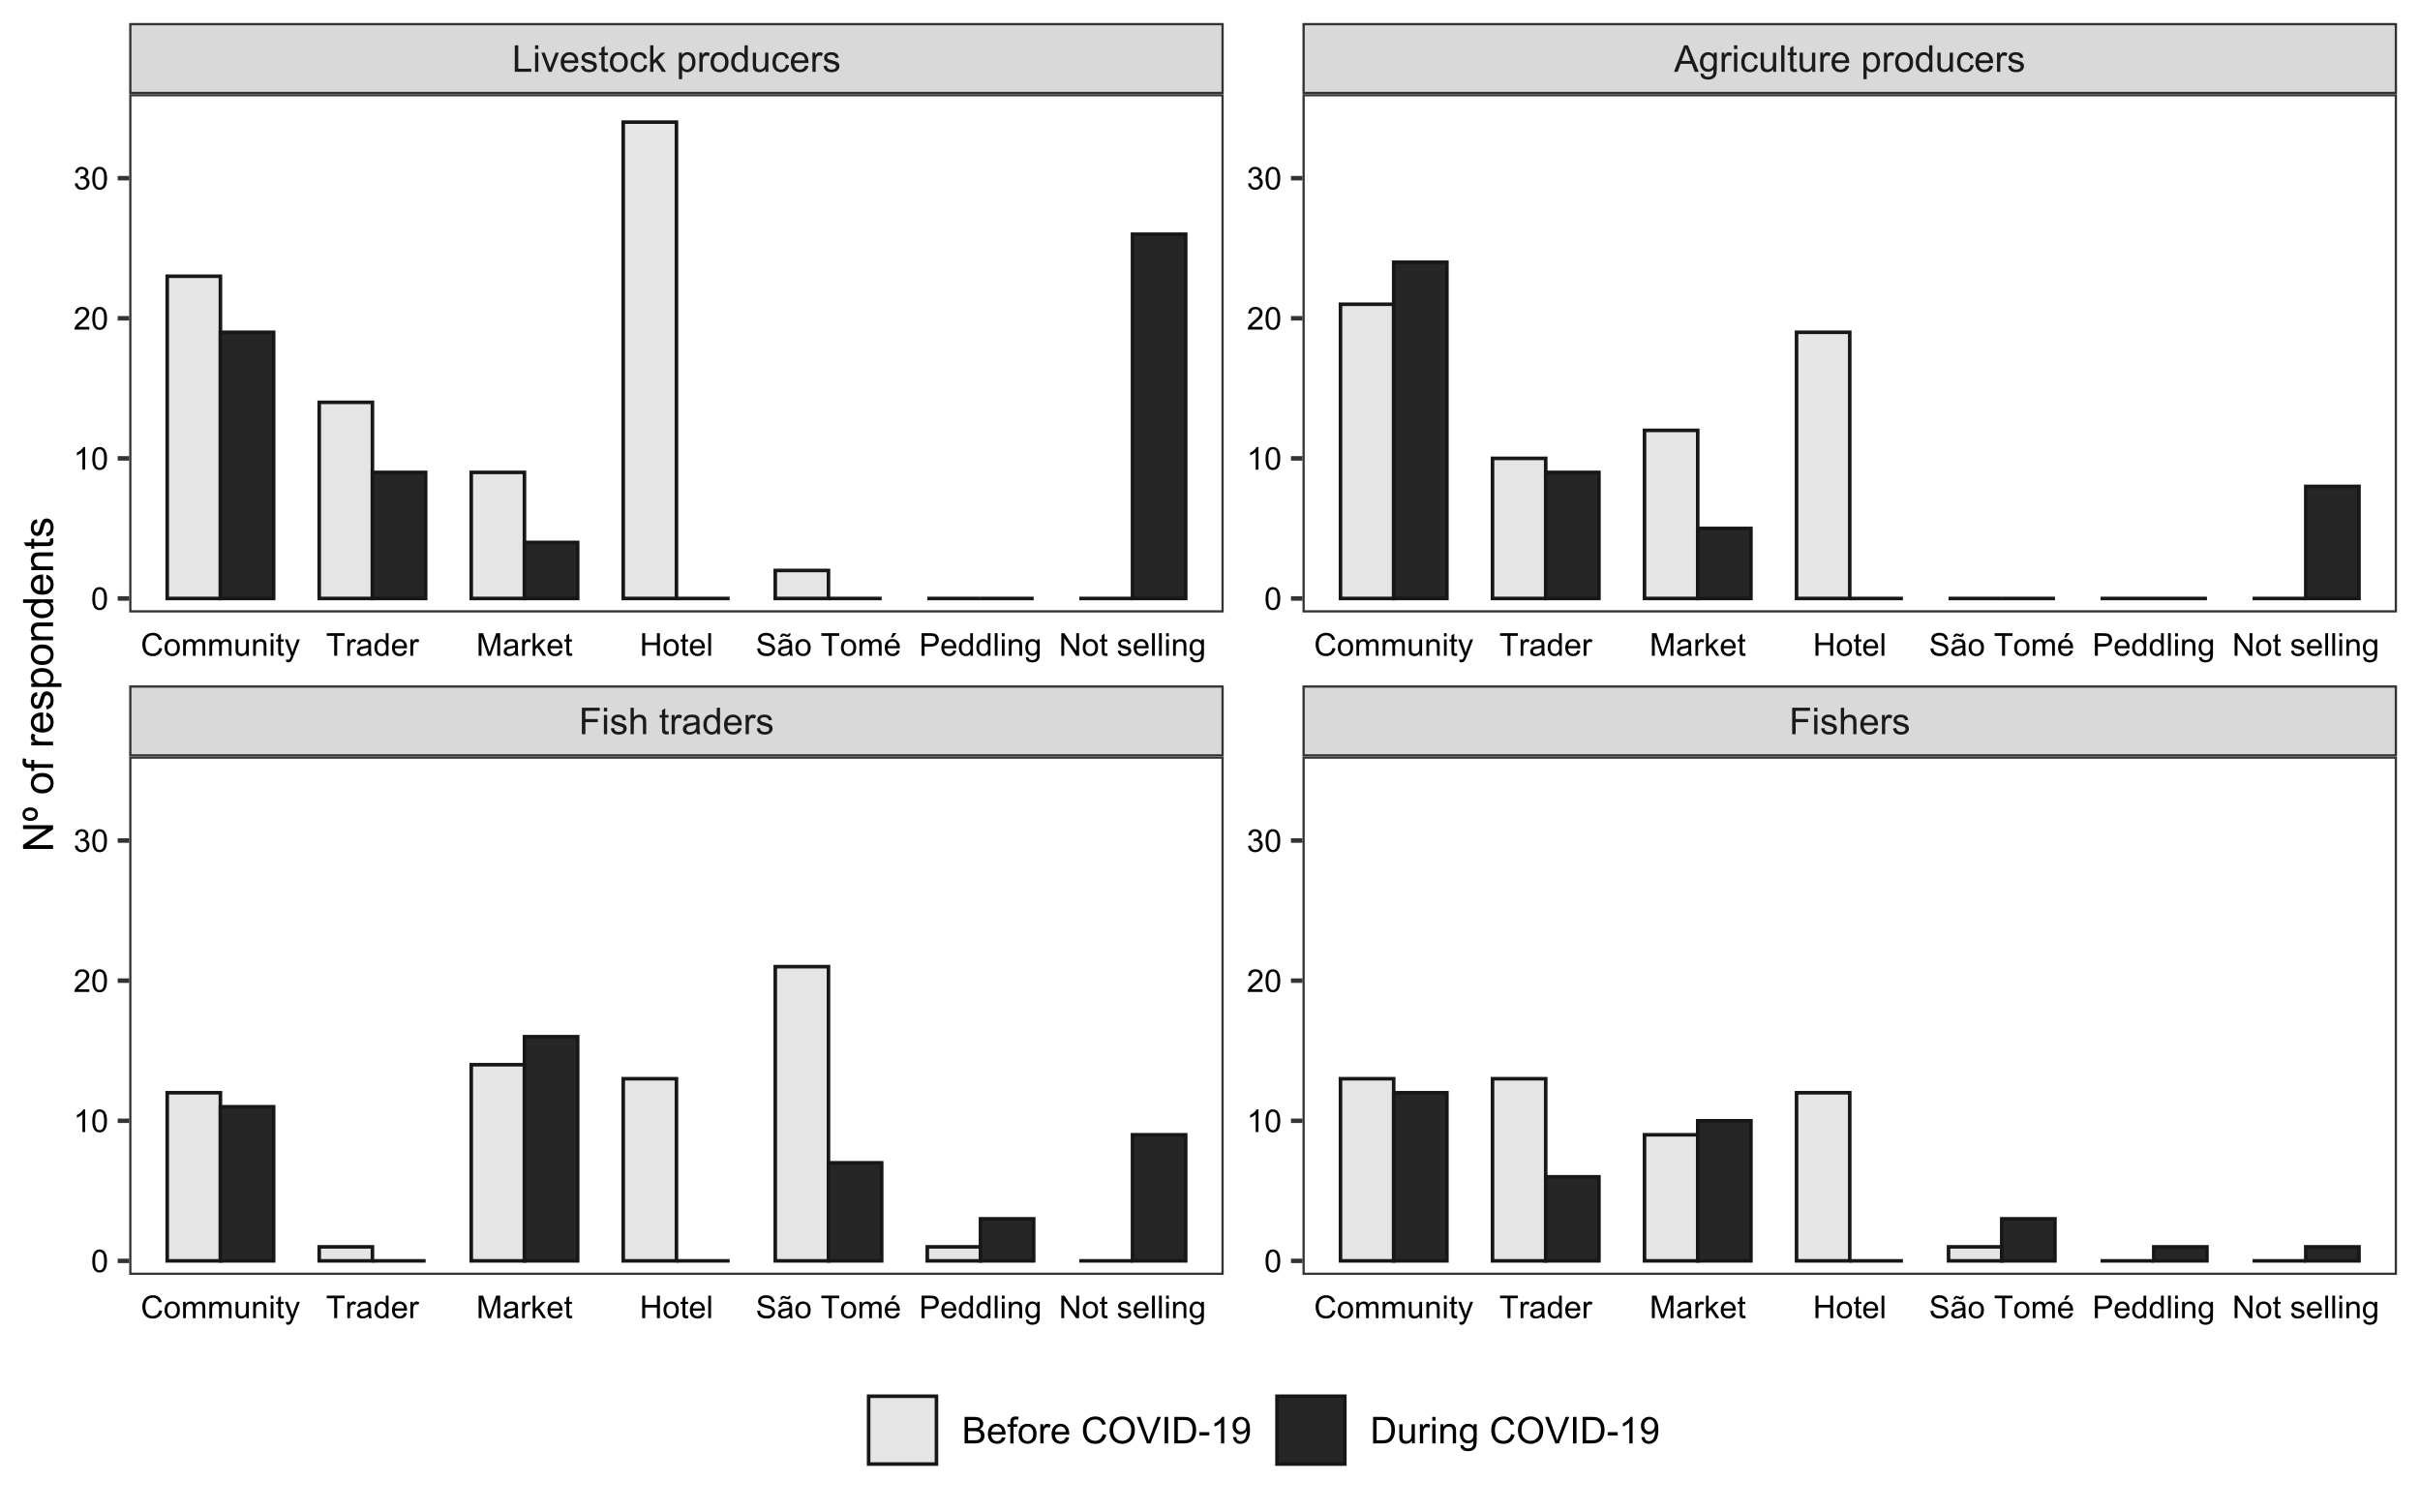 <?xml version="1.0" encoding="UTF-8"?>
<svg xmlns="http://www.w3.org/2000/svg" xmlns:xlink="http://www.w3.org/1999/xlink" width="576pt" height="360pt" viewBox="0 0 576 360" version="1.1">
<defs>
<g>
<symbol overflow="visible" id="glyph0-0">
<path style="stroke:none;" d="M 1.102 0 L 1.102 -5.5 L 5.5 -5.5 L 5.5 0 Z M 1.238 -0.137 L 5.363 -0.137 L 5.363 -5.363 L 1.238 -5.363 Z M 1.238 -0.137 "/>
</symbol>
<symbol overflow="visible" id="glyph0-1">
<path style="stroke:none;" d="M 0.723 0 L 0.723 -6.301 L 4.973 -6.301 L 4.973 -5.555 L 1.555 -5.555 L 1.555 -3.605 L 4.512 -3.605 L 4.512 -2.863 L 1.555 -2.863 L 1.555 0 Z M 0.723 0 "/>
</symbol>
<symbol overflow="visible" id="glyph0-2">
<path style="stroke:none;" d="M 0.586 -5.41 L 0.586 -6.301 L 1.359 -6.301 L 1.359 -5.41 Z M 0.586 0 L 0.586 -4.562 L 1.359 -4.562 L 1.359 0 Z M 0.586 0 "/>
</symbol>
<symbol overflow="visible" id="glyph0-3">
<path style="stroke:none;" d="M 0.27 -1.363 L 1.035 -1.484 C 1.078 -1.172 1.199 -0.938 1.395 -0.777 C 1.59 -0.609 1.863 -0.527 2.219 -0.531 C 2.57 -0.527 2.832 -0.602 3.008 -0.75 C 3.176 -0.895 3.262 -1.062 3.266 -1.258 C 3.262 -1.43 3.188 -1.566 3.039 -1.672 C 2.93 -1.734 2.664 -1.824 2.246 -1.934 C 1.676 -2.074 1.285 -2.195 1.066 -2.305 C 0.848 -2.406 0.68 -2.551 0.566 -2.738 C 0.453 -2.918 0.398 -3.125 0.398 -3.352 C 0.398 -3.555 0.445 -3.742 0.539 -3.914 C 0.633 -4.086 0.758 -4.23 0.918 -4.348 C 1.039 -4.434 1.203 -4.508 1.41 -4.574 C 1.617 -4.633 1.84 -4.664 2.078 -4.668 C 2.434 -4.664 2.75 -4.613 3.023 -4.512 C 3.293 -4.406 3.492 -4.266 3.621 -4.09 C 3.75 -3.914 3.84 -3.68 3.891 -3.387 L 3.133 -3.281 C 3.098 -3.516 2.996 -3.699 2.832 -3.832 C 2.664 -3.965 2.434 -4.031 2.137 -4.031 C 1.777 -4.031 1.523 -3.973 1.375 -3.855 C 1.223 -3.738 1.148 -3.598 1.148 -3.441 C 1.148 -3.34 1.18 -3.25 1.242 -3.172 C 1.305 -3.086 1.402 -3.02 1.539 -2.965 C 1.613 -2.934 1.84 -2.867 2.223 -2.766 C 2.766 -2.617 3.148 -2.496 3.367 -2.406 C 3.582 -2.312 3.75 -2.176 3.875 -2 C 3.996 -1.82 4.059 -1.602 4.062 -1.34 C 4.059 -1.078 3.984 -0.836 3.836 -0.609 C 3.684 -0.383 3.465 -0.207 3.184 -0.082 C 2.895 0.039 2.574 0.098 2.223 0.102 C 1.625 0.098 1.172 -0.02 0.863 -0.266 C 0.551 -0.508 0.355 -0.875 0.27 -1.363 Z M 0.27 -1.363 "/>
</symbol>
<symbol overflow="visible" id="glyph0-4">
<path style="stroke:none;" d="M 0.578 0 L 0.578 -6.301 L 1.352 -6.301 L 1.352 -4.039 C 1.711 -4.453 2.168 -4.664 2.719 -4.668 C 3.055 -4.664 3.348 -4.598 3.602 -4.465 C 3.848 -4.332 4.027 -4.148 4.137 -3.914 C 4.242 -3.68 4.293 -3.336 4.297 -2.891 L 4.297 0 L 3.523 0 L 3.523 -2.891 C 3.52 -3.273 3.438 -3.555 3.27 -3.734 C 3.102 -3.906 2.863 -3.996 2.562 -4 C 2.328 -3.996 2.113 -3.938 1.914 -3.82 C 1.711 -3.703 1.566 -3.543 1.48 -3.34 C 1.391 -3.137 1.348 -2.855 1.352 -2.496 L 1.352 0 Z M 0.578 0 "/>
</symbol>
<symbol overflow="visible" id="glyph0-5">
<path style="stroke:none;" d=""/>
</symbol>
<symbol overflow="visible" id="glyph0-6">
<path style="stroke:none;" d="M 2.27 -0.691 L 2.379 -0.008 C 2.16 0.039 1.965 0.059 1.797 0.059 C 1.512 0.059 1.293 0.016 1.141 -0.074 C 0.984 -0.16 0.875 -0.277 0.816 -0.422 C 0.75 -0.566 0.719 -0.871 0.723 -1.336 L 0.723 -3.961 L 0.156 -3.961 L 0.156 -4.562 L 0.723 -4.562 L 0.723 -5.695 L 1.492 -6.156 L 1.492 -4.562 L 2.27 -4.562 L 2.27 -3.961 L 1.492 -3.961 L 1.492 -1.293 C 1.488 -1.07 1.5 -0.93 1.531 -0.867 C 1.555 -0.805 1.602 -0.754 1.664 -0.715 C 1.727 -0.676 1.812 -0.656 1.93 -0.66 C 2.012 -0.656 2.125 -0.668 2.27 -0.691 Z M 2.27 -0.691 "/>
</symbol>
<symbol overflow="visible" id="glyph0-7">
<path style="stroke:none;" d="M 0.57 0 L 0.57 -4.562 L 1.266 -4.562 L 1.266 -3.871 C 1.445 -4.191 1.609 -4.406 1.758 -4.512 C 1.906 -4.613 2.07 -4.664 2.258 -4.668 C 2.516 -4.664 2.781 -4.582 3.051 -4.418 L 2.785 -3.699 C 2.59 -3.809 2.402 -3.867 2.219 -3.867 C 2.047 -3.867 1.895 -3.816 1.762 -3.715 C 1.625 -3.613 1.527 -3.473 1.473 -3.293 C 1.383 -3.016 1.34 -2.715 1.344 -2.391 L 1.344 0 Z M 0.57 0 "/>
</symbol>
<symbol overflow="visible" id="glyph0-8">
<path style="stroke:none;" d="M 3.559 -0.562 C 3.27 -0.32 2.996 -0.148 2.73 -0.047 C 2.465 0.051 2.18 0.098 1.879 0.102 C 1.375 0.098 0.988 -0.02 0.719 -0.266 C 0.449 -0.508 0.316 -0.82 0.316 -1.203 C 0.316 -1.422 0.367 -1.629 0.469 -1.816 C 0.57 -2 0.703 -2.148 0.871 -2.262 C 1.031 -2.371 1.215 -2.453 1.426 -2.516 C 1.574 -2.551 1.805 -2.59 2.113 -2.629 C 2.734 -2.703 3.195 -2.793 3.492 -2.895 C 3.492 -3 3.492 -3.066 3.496 -3.098 C 3.492 -3.41 3.418 -3.633 3.277 -3.766 C 3.074 -3.938 2.781 -4.023 2.398 -4.027 C 2.031 -4.023 1.762 -3.961 1.59 -3.836 C 1.414 -3.707 1.289 -3.48 1.207 -3.16 L 0.453 -3.262 C 0.516 -3.582 0.629 -3.844 0.789 -4.043 C 0.945 -4.242 1.172 -4.395 1.473 -4.504 C 1.77 -4.609 2.117 -4.664 2.508 -4.668 C 2.898 -4.664 3.215 -4.617 3.457 -4.527 C 3.699 -4.434 3.879 -4.32 3.996 -4.184 C 4.109 -4.043 4.188 -3.867 4.238 -3.656 C 4.258 -3.523 4.27 -3.285 4.273 -2.945 L 4.273 -1.914 C 4.27 -1.191 4.289 -0.734 4.324 -0.547 C 4.355 -0.352 4.418 -0.172 4.52 0 L 3.711 0 C 3.629 -0.16 3.578 -0.348 3.559 -0.562 Z M 3.492 -2.289 C 3.211 -2.172 2.789 -2.074 2.23 -2 C 1.91 -1.949 1.684 -1.898 1.555 -1.844 C 1.422 -1.785 1.32 -1.699 1.25 -1.59 C 1.176 -1.477 1.141 -1.355 1.145 -1.227 C 1.141 -1.016 1.219 -0.844 1.379 -0.707 C 1.531 -0.57 1.762 -0.504 2.062 -0.504 C 2.359 -0.504 2.621 -0.566 2.855 -0.699 C 3.086 -0.824 3.258 -1.004 3.367 -1.234 C 3.449 -1.406 3.492 -1.664 3.492 -2.008 Z M 3.492 -2.289 "/>
</symbol>
<symbol overflow="visible" id="glyph0-9">
<path style="stroke:none;" d="M 3.539 0 L 3.539 -0.574 C 3.25 -0.125 2.824 0.098 2.266 0.102 C 1.898 0.098 1.562 0 1.262 -0.199 C 0.953 -0.398 0.719 -0.676 0.551 -1.039 C 0.383 -1.395 0.297 -1.809 0.301 -2.277 C 0.297 -2.73 0.375 -3.145 0.527 -3.516 C 0.68 -3.887 0.906 -4.172 1.211 -4.371 C 1.512 -4.566 1.852 -4.664 2.23 -4.668 C 2.5 -4.664 2.746 -4.605 2.965 -4.492 C 3.18 -4.375 3.352 -4.223 3.488 -4.039 L 3.488 -6.301 L 4.258 -6.301 L 4.258 0 Z M 1.094 -2.277 C 1.09 -1.691 1.215 -1.254 1.465 -0.965 C 1.711 -0.672 2 -0.527 2.336 -0.531 C 2.672 -0.527 2.961 -0.664 3.199 -0.945 C 3.434 -1.219 3.551 -1.641 3.555 -2.211 C 3.551 -2.832 3.43 -3.293 3.191 -3.586 C 2.949 -3.879 2.652 -4.023 2.305 -4.027 C 1.957 -4.023 1.672 -3.883 1.441 -3.605 C 1.207 -3.32 1.09 -2.879 1.094 -2.277 Z M 1.094 -2.277 "/>
</symbol>
<symbol overflow="visible" id="glyph0-10">
<path style="stroke:none;" d="M 3.703 -1.469 L 4.504 -1.371 C 4.375 -0.902 4.141 -0.539 3.801 -0.285 C 3.461 -0.027 3.027 0.098 2.496 0.102 C 1.828 0.098 1.297 -0.102 0.906 -0.512 C 0.512 -0.918 0.316 -1.496 0.32 -2.242 C 0.316 -3.008 0.516 -3.605 0.914 -4.031 C 1.309 -4.453 1.82 -4.664 2.453 -4.668 C 3.059 -4.664 3.555 -4.457 3.945 -4.043 C 4.328 -3.629 4.523 -3.043 4.527 -2.289 C 4.523 -2.242 4.523 -2.176 4.523 -2.086 L 1.121 -2.086 C 1.145 -1.582 1.289 -1.195 1.547 -0.93 C 1.801 -0.66 2.117 -0.527 2.5 -0.531 C 2.781 -0.527 3.023 -0.602 3.227 -0.754 C 3.426 -0.902 3.586 -1.141 3.703 -1.469 Z M 1.164 -2.719 L 3.711 -2.719 C 3.672 -3.102 3.578 -3.387 3.422 -3.582 C 3.172 -3.879 2.852 -4.031 2.461 -4.031 C 2.105 -4.031 1.805 -3.91 1.566 -3.672 C 1.32 -3.434 1.188 -3.117 1.164 -2.719 Z M 1.164 -2.719 "/>
</symbol>
<symbol overflow="visible" id="glyph0-11">
<path style="stroke:none;" d="M 0.645 0 L 0.645 -6.301 L 1.477 -6.301 L 1.477 -0.742 L 4.582 -0.742 L 4.582 0 Z M 0.645 0 "/>
</symbol>
<symbol overflow="visible" id="glyph0-12">
<path style="stroke:none;" d="M 1.848 0 L 0.113 -4.562 L 0.93 -4.562 L 1.906 -1.832 C 2.008 -1.531 2.105 -1.223 2.199 -0.91 C 2.266 -1.148 2.363 -1.438 2.488 -1.777 L 3.504 -4.562 L 4.297 -4.562 L 2.57 0 Z M 1.848 0 "/>
</symbol>
<symbol overflow="visible" id="glyph0-13">
<path style="stroke:none;" d="M 0.293 -2.281 C 0.293 -3.125 0.527 -3.754 0.996 -4.16 C 1.387 -4.496 1.863 -4.664 2.434 -4.668 C 3.059 -4.664 3.57 -4.457 3.969 -4.051 C 4.363 -3.637 4.562 -3.07 4.566 -2.348 C 4.562 -1.758 4.477 -1.297 4.301 -0.961 C 4.125 -0.625 3.867 -0.363 3.535 -0.176 C 3.195 0.008 2.828 0.098 2.434 0.102 C 1.789 0.098 1.273 -0.102 0.883 -0.512 C 0.488 -0.918 0.293 -1.508 0.293 -2.281 Z M 1.086 -2.281 C 1.082 -1.695 1.211 -1.258 1.469 -0.969 C 1.723 -0.672 2.043 -0.527 2.434 -0.531 C 2.812 -0.527 3.133 -0.672 3.391 -0.969 C 3.645 -1.258 3.773 -1.707 3.773 -2.309 C 3.773 -2.871 3.645 -3.297 3.387 -3.59 C 3.129 -3.879 2.809 -4.023 2.434 -4.027 C 2.043 -4.023 1.723 -3.879 1.469 -3.594 C 1.211 -3.301 1.082 -2.863 1.086 -2.281 Z M 1.086 -2.281 "/>
</symbol>
<symbol overflow="visible" id="glyph0-14">
<path style="stroke:none;" d="M 3.559 -1.672 L 4.32 -1.574 C 4.234 -1.047 4.023 -0.637 3.68 -0.34 C 3.336 -0.047 2.914 0.098 2.418 0.102 C 1.793 0.098 1.293 -0.102 0.914 -0.508 C 0.531 -0.914 0.34 -1.5 0.344 -2.266 C 0.34 -2.754 0.422 -3.184 0.586 -3.559 C 0.75 -3.926 0.996 -4.203 1.332 -4.391 C 1.664 -4.57 2.027 -4.664 2.422 -4.668 C 2.914 -4.664 3.32 -4.539 3.641 -4.289 C 3.953 -4.039 4.156 -3.684 4.246 -3.223 L 3.492 -3.105 C 3.422 -3.41 3.293 -3.641 3.113 -3.797 C 2.926 -3.953 2.707 -4.031 2.453 -4.031 C 2.062 -4.031 1.746 -3.891 1.504 -3.609 C 1.258 -3.328 1.137 -2.887 1.141 -2.285 C 1.137 -1.672 1.254 -1.227 1.492 -0.949 C 1.723 -0.668 2.027 -0.527 2.41 -0.531 C 2.711 -0.527 2.965 -0.621 3.172 -0.809 C 3.371 -0.996 3.5 -1.281 3.559 -1.672 Z M 3.559 -1.672 "/>
</symbol>
<symbol overflow="visible" id="glyph0-15">
<path style="stroke:none;" d="M 0.586 0 L 0.586 -6.301 L 1.359 -6.301 L 1.359 -2.707 L 3.188 -4.562 L 4.188 -4.562 L 2.445 -2.871 L 4.367 0 L 3.41 0 L 1.902 -2.332 L 1.359 -1.809 L 1.359 0 Z M 0.586 0 "/>
</symbol>
<symbol overflow="visible" id="glyph0-16">
<path style="stroke:none;" d="M 0.578 1.75 L 0.578 -4.562 L 1.285 -4.562 L 1.285 -3.969 C 1.449 -4.199 1.637 -4.375 1.848 -4.492 C 2.051 -4.605 2.305 -4.664 2.609 -4.668 C 2.992 -4.664 3.336 -4.562 3.637 -4.367 C 3.934 -4.164 4.16 -3.883 4.312 -3.516 C 4.465 -3.148 4.539 -2.746 4.543 -2.316 C 4.539 -1.848 4.457 -1.43 4.289 -1.055 C 4.121 -0.68 3.875 -0.391 3.559 -0.195 C 3.238 0.004 2.902 0.098 2.551 0.102 C 2.289 0.098 2.059 0.047 1.855 -0.059 C 1.648 -0.168 1.48 -0.305 1.352 -0.473 L 1.352 1.75 Z M 1.281 -2.258 C 1.277 -1.664 1.395 -1.23 1.637 -0.953 C 1.871 -0.668 2.16 -0.527 2.5 -0.531 C 2.84 -0.527 3.133 -0.672 3.383 -0.969 C 3.625 -1.258 3.75 -1.711 3.75 -2.32 C 3.75 -2.898 3.629 -3.332 3.391 -3.625 C 3.152 -3.914 2.867 -4.059 2.535 -4.062 C 2.203 -4.059 1.91 -3.906 1.66 -3.598 C 1.402 -3.289 1.277 -2.84 1.281 -2.258 Z M 1.281 -2.258 "/>
</symbol>
<symbol overflow="visible" id="glyph0-17">
<path style="stroke:none;" d="M 3.57 0 L 3.57 -0.672 C 3.211 -0.156 2.73 0.098 2.121 0.102 C 1.852 0.098 1.598 0.051 1.367 -0.051 C 1.133 -0.152 0.961 -0.281 0.848 -0.441 C 0.734 -0.594 0.656 -0.785 0.609 -1.016 C 0.578 -1.164 0.562 -1.406 0.562 -1.734 L 0.562 -4.562 L 1.336 -4.562 L 1.336 -2.031 C 1.336 -1.625 1.352 -1.352 1.383 -1.215 C 1.43 -1.008 1.531 -0.848 1.691 -0.734 C 1.848 -0.617 2.043 -0.562 2.277 -0.562 C 2.508 -0.562 2.727 -0.621 2.93 -0.738 C 3.133 -0.855 3.273 -1.016 3.359 -1.227 C 3.441 -1.43 3.484 -1.727 3.488 -2.117 L 3.488 -4.562 L 4.262 -4.562 L 4.262 0 Z M 3.57 0 "/>
</symbol>
<symbol overflow="visible" id="glyph0-18">
<path style="stroke:none;" d="M -0.012 0 L 2.406 -6.301 L 3.305 -6.301 L 5.883 0 L 4.934 0 L 4.199 -1.906 L 1.562 -1.906 L 0.871 0 Z M 1.805 -2.586 L 3.941 -2.586 L 3.281 -4.332 C 3.078 -4.855 2.93 -5.293 2.836 -5.637 C 2.754 -5.23 2.641 -4.828 2.496 -4.434 Z M 1.805 -2.586 "/>
</symbol>
<symbol overflow="visible" id="glyph0-19">
<path style="stroke:none;" d="M 0.438 0.379 L 1.191 0.488 C 1.219 0.719 1.309 0.891 1.453 0.996 C 1.645 1.137 1.906 1.207 2.238 1.211 C 2.598 1.207 2.871 1.137 3.066 0.996 C 3.258 0.852 3.391 0.648 3.465 0.395 C 3.5 0.234 3.52 -0.094 3.52 -0.598 C 3.18 -0.199 2.758 0 2.258 0 C 1.625 0 1.141 -0.227 0.801 -0.68 C 0.453 -1.133 0.281 -1.676 0.285 -2.309 C 0.281 -2.742 0.359 -3.141 0.52 -3.512 C 0.676 -3.879 0.906 -4.164 1.207 -4.367 C 1.504 -4.562 1.855 -4.664 2.262 -4.668 C 2.797 -4.664 3.238 -4.445 3.594 -4.012 L 3.594 -4.562 L 4.305 -4.562 L 4.305 -0.617 C 4.301 0.094 4.227 0.594 4.086 0.891 C 3.938 1.188 3.711 1.422 3.398 1.594 C 3.086 1.766 2.699 1.852 2.242 1.852 C 1.695 1.852 1.254 1.727 0.922 1.484 C 0.586 1.234 0.426 0.867 0.438 0.379 Z M 1.078 -2.363 C 1.078 -1.762 1.195 -1.324 1.434 -1.051 C 1.672 -0.773 1.969 -0.637 2.328 -0.641 C 2.68 -0.637 2.98 -0.773 3.223 -1.051 C 3.461 -1.32 3.578 -1.75 3.582 -2.336 C 3.578 -2.895 3.457 -3.316 3.211 -3.602 C 2.961 -3.883 2.66 -4.023 2.316 -4.027 C 1.969 -4.023 1.676 -3.883 1.438 -3.605 C 1.195 -3.324 1.078 -2.91 1.078 -2.363 Z M 1.078 -2.363 "/>
</symbol>
<symbol overflow="visible" id="glyph0-20">
<path style="stroke:none;" d="M 0.562 0 L 0.562 -6.301 L 1.336 -6.301 L 1.336 0 Z M 0.562 0 "/>
</symbol>
<symbol overflow="visible" id="glyph0-21">
<path style="stroke:none;" d="M 0.645 0 L 0.645 -6.301 L 3.008 -6.301 C 3.484 -6.297 3.871 -6.234 4.164 -6.109 C 4.453 -5.98 4.68 -5.785 4.848 -5.52 C 5.012 -5.254 5.098 -4.977 5.098 -4.688 C 5.098 -4.418 5.023 -4.164 4.875 -3.926 C 4.727 -3.688 4.504 -3.496 4.215 -3.352 C 4.59 -3.238 4.883 -3.047 5.094 -2.777 C 5.297 -2.508 5.402 -2.191 5.402 -1.828 C 5.402 -1.531 5.34 -1.254 5.215 -1.004 C 5.09 -0.746 4.934 -0.551 4.75 -0.418 C 4.566 -0.277 4.336 -0.176 4.062 -0.105 C 3.781 -0.035 3.445 0 3.047 0 Z M 1.477 -3.652 L 2.84 -3.652 C 3.207 -3.648 3.473 -3.676 3.637 -3.727 C 3.844 -3.789 4.004 -3.891 4.113 -4.039 C 4.219 -4.18 4.27 -4.363 4.273 -4.59 C 4.27 -4.793 4.223 -4.977 4.125 -5.141 C 4.023 -5.297 3.879 -5.406 3.695 -5.465 C 3.508 -5.523 3.188 -5.555 2.738 -5.555 L 1.477 -5.555 Z M 1.477 -0.742 L 3.047 -0.742 C 3.312 -0.738 3.5 -0.75 3.613 -0.773 C 3.805 -0.805 3.965 -0.859 4.094 -0.945 C 4.223 -1.023 4.328 -1.141 4.414 -1.297 C 4.492 -1.445 4.535 -1.625 4.539 -1.828 C 4.535 -2.062 4.473 -2.266 4.355 -2.438 C 4.23 -2.609 4.066 -2.73 3.855 -2.805 C 3.641 -2.871 3.332 -2.906 2.934 -2.91 L 1.477 -2.91 Z M 1.477 -0.742 "/>
</symbol>
<symbol overflow="visible" id="glyph0-22">
<path style="stroke:none;" d="M 0.766 0 L 0.766 -3.961 L 0.082 -3.961 L 0.082 -4.562 L 0.766 -4.562 L 0.766 -5.047 C 0.762 -5.352 0.789 -5.582 0.848 -5.73 C 0.918 -5.93 1.047 -6.09 1.238 -6.219 C 1.422 -6.34 1.688 -6.402 2.027 -6.406 C 2.246 -6.402 2.484 -6.379 2.75 -6.328 L 2.633 -5.656 C 2.469 -5.68 2.32 -5.695 2.18 -5.699 C 1.945 -5.695 1.777 -5.645 1.68 -5.547 C 1.582 -5.445 1.535 -5.258 1.535 -4.984 L 1.535 -4.562 L 2.422 -4.562 L 2.422 -3.961 L 1.535 -3.961 L 1.535 0 Z M 0.766 0 "/>
</symbol>
<symbol overflow="visible" id="glyph0-23">
<path style="stroke:none;" d="M 5.172 -2.207 L 6.008 -2 C 5.828 -1.312 5.516 -0.789 5.062 -0.43 C 4.609 -0.07 4.055 0.105 3.398 0.109 C 2.719 0.105 2.164 -0.031 1.742 -0.305 C 1.312 -0.582 0.988 -0.98 0.77 -1.508 C 0.543 -2.027 0.434 -2.59 0.438 -3.195 C 0.434 -3.848 0.559 -4.422 0.812 -4.91 C 1.062 -5.398 1.418 -5.77 1.883 -6.023 C 2.344 -6.277 2.855 -6.402 3.41 -6.406 C 4.039 -6.402 4.566 -6.242 5 -5.926 C 5.426 -5.602 5.727 -5.152 5.898 -4.57 L 5.078 -4.379 C 4.93 -4.832 4.719 -5.168 4.441 -5.379 C 4.164 -5.59 3.812 -5.695 3.395 -5.695 C 2.906 -5.695 2.504 -5.578 2.18 -5.344 C 1.852 -5.109 1.621 -4.797 1.492 -4.41 C 1.359 -4.016 1.293 -3.613 1.297 -3.203 C 1.293 -2.664 1.371 -2.195 1.531 -1.797 C 1.684 -1.395 1.926 -1.098 2.258 -0.902 C 2.586 -0.703 2.945 -0.602 3.332 -0.605 C 3.797 -0.602 4.191 -0.738 4.516 -1.008 C 4.836 -1.277 5.055 -1.676 5.172 -2.207 Z M 5.172 -2.207 "/>
</symbol>
<symbol overflow="visible" id="glyph0-24">
<path style="stroke:none;" d="M 0.426 -3.066 C 0.422 -4.109 0.703 -4.93 1.266 -5.523 C 1.828 -6.113 2.551 -6.41 3.441 -6.41 C 4.02 -6.41 4.543 -6.27 5.012 -5.992 C 5.477 -5.715 5.836 -5.328 6.082 -4.832 C 6.324 -4.332 6.445 -3.77 6.449 -3.141 C 6.445 -2.5 6.316 -1.926 6.062 -1.426 C 5.801 -0.918 5.434 -0.539 4.965 -0.281 C 4.488 -0.023 3.98 0.105 3.438 0.109 C 2.84 0.105 2.309 -0.035 1.848 -0.32 C 1.379 -0.605 1.027 -0.996 0.785 -1.496 C 0.543 -1.988 0.422 -2.512 0.426 -3.066 Z M 1.285 -3.055 C 1.281 -2.293 1.484 -1.695 1.895 -1.262 C 2.301 -0.82 2.816 -0.602 3.434 -0.605 C 4.059 -0.602 4.574 -0.824 4.98 -1.266 C 5.387 -1.707 5.59 -2.332 5.59 -3.145 C 5.59 -3.656 5.5 -4.105 5.328 -4.488 C 5.152 -4.871 4.902 -5.168 4.57 -5.379 C 4.234 -5.59 3.859 -5.695 3.445 -5.695 C 2.855 -5.695 2.348 -5.492 1.922 -5.086 C 1.496 -4.68 1.281 -4 1.285 -3.055 Z M 1.285 -3.055 "/>
</symbol>
<symbol overflow="visible" id="glyph0-25">
<path style="stroke:none;" d="M 2.48 0 L 0.039 -6.301 L 0.941 -6.301 L 2.578 -1.723 C 2.711 -1.355 2.82 -1.012 2.91 -0.691 C 3.004 -1.035 3.117 -1.379 3.25 -1.723 L 4.949 -6.301 L 5.801 -6.301 L 3.336 0 Z M 2.48 0 "/>
</symbol>
<symbol overflow="visible" id="glyph0-26">
<path style="stroke:none;" d="M 0.82 0 L 0.82 -6.301 L 1.656 -6.301 L 1.656 0 Z M 0.82 0 "/>
</symbol>
<symbol overflow="visible" id="glyph0-27">
<path style="stroke:none;" d="M 0.68 0 L 0.68 -6.301 L 2.848 -6.301 C 3.336 -6.297 3.707 -6.27 3.969 -6.211 C 4.328 -6.125 4.637 -5.973 4.895 -5.758 C 5.223 -5.473 5.473 -5.113 5.637 -4.68 C 5.801 -4.242 5.883 -3.742 5.887 -3.184 C 5.883 -2.699 5.828 -2.277 5.719 -1.91 C 5.605 -1.543 5.461 -1.238 5.289 -0.996 C 5.113 -0.754 4.922 -0.562 4.715 -0.422 C 4.508 -0.281 4.258 -0.176 3.965 -0.105 C 3.668 -0.035 3.332 0 2.953 0 Z M 1.512 -0.742 L 2.859 -0.742 C 3.273 -0.738 3.598 -0.777 3.832 -0.859 C 4.066 -0.934 4.254 -1.043 4.398 -1.188 C 4.594 -1.383 4.746 -1.648 4.859 -1.984 C 4.969 -2.316 5.027 -2.719 5.027 -3.195 C 5.027 -3.852 4.918 -4.359 4.703 -4.715 C 4.484 -5.066 4.223 -5.305 3.914 -5.426 C 3.688 -5.512 3.328 -5.555 2.836 -5.555 L 1.512 -5.555 Z M 1.512 -0.742 "/>
</symbol>
<symbol overflow="visible" id="glyph0-28">
<path style="stroke:none;" d="M 0.281 -1.891 L 0.281 -2.668 L 2.656 -2.668 L 2.656 -1.891 Z M 0.281 -1.891 "/>
</symbol>
<symbol overflow="visible" id="glyph0-29">
<path style="stroke:none;" d="M 3.277 0 L 2.504 0 L 2.504 -4.93 C 2.316 -4.75 2.074 -4.574 1.773 -4.395 C 1.469 -4.215 1.195 -4.082 0.957 -3.996 L 0.957 -4.742 C 1.387 -4.941 1.766 -5.188 2.09 -5.48 C 2.414 -5.77 2.645 -6.051 2.781 -6.324 L 3.277 -6.324 Z M 3.277 0 "/>
</symbol>
<symbol overflow="visible" id="glyph0-30">
<path style="stroke:none;" d="M 0.48 -1.457 L 1.227 -1.527 C 1.285 -1.172 1.406 -0.918 1.586 -0.762 C 1.762 -0.605 1.988 -0.527 2.27 -0.527 C 2.504 -0.527 2.715 -0.582 2.895 -0.691 C 3.074 -0.801 3.219 -0.945 3.336 -1.129 C 3.445 -1.309 3.543 -1.555 3.621 -1.863 C 3.699 -2.172 3.738 -2.484 3.738 -2.809 C 3.738 -2.84 3.734 -2.895 3.734 -2.965 C 3.578 -2.715 3.367 -2.512 3.102 -2.363 C 2.828 -2.207 2.539 -2.133 2.23 -2.137 C 1.707 -2.133 1.266 -2.32 0.906 -2.703 C 0.543 -3.078 0.363 -3.578 0.367 -4.199 C 0.363 -4.836 0.551 -5.348 0.93 -5.738 C 1.305 -6.125 1.777 -6.32 2.348 -6.324 C 2.754 -6.32 3.129 -6.211 3.469 -5.992 C 3.809 -5.77 4.066 -5.457 4.242 -5.051 C 4.418 -4.641 4.504 -4.047 4.508 -3.277 C 4.504 -2.469 4.418 -1.828 4.246 -1.355 C 4.07 -0.875 3.809 -0.512 3.465 -0.266 C 3.117 -0.016 2.715 0.105 2.25 0.109 C 1.758 0.105 1.355 -0.027 1.043 -0.301 C 0.73 -0.574 0.543 -0.961 0.48 -1.457 Z M 3.648 -4.238 C 3.645 -4.676 3.527 -5.027 3.293 -5.293 C 3.055 -5.551 2.77 -5.684 2.441 -5.684 C 2.094 -5.684 1.793 -5.543 1.543 -5.262 C 1.285 -4.98 1.16 -4.617 1.16 -4.172 C 1.16 -3.77 1.281 -3.441 1.523 -3.195 C 1.766 -2.941 2.062 -2.816 2.418 -2.82 C 2.773 -2.816 3.066 -2.941 3.301 -3.195 C 3.527 -3.441 3.645 -3.789 3.648 -4.238 Z M 3.648 -4.238 "/>
</symbol>
<symbol overflow="visible" id="glyph0-31">
<path style="stroke:none;" d="M 0.578 0 L 0.578 -4.562 L 1.277 -4.562 L 1.277 -3.914 C 1.609 -4.414 2.09 -4.664 2.727 -4.668 C 3 -4.664 3.254 -4.613 3.484 -4.52 C 3.715 -4.418 3.887 -4.289 4.004 -4.129 C 4.113 -3.969 4.195 -3.777 4.246 -3.559 C 4.273 -3.41 4.289 -3.16 4.289 -2.805 L 4.289 0 L 3.516 0 L 3.516 -2.777 C 3.516 -3.09 3.484 -3.324 3.426 -3.484 C 3.363 -3.637 3.258 -3.762 3.105 -3.855 C 2.949 -3.949 2.77 -3.996 2.566 -3.996 C 2.234 -3.996 1.949 -3.891 1.711 -3.68 C 1.469 -3.469 1.348 -3.07 1.352 -2.492 L 1.352 0 Z M 0.578 0 "/>
</symbol>
<symbol overflow="visible" id="glyph1-0">
<path style="stroke:none;" d="M 0.938 0 L 0.938 -4.688 L 4.688 -4.688 L 4.688 0 Z M 1.055 -0.117 L 4.57 -0.117 L 4.57 -4.57 L 1.055 -4.57 Z M 1.055 -0.117 "/>
</symbol>
<symbol overflow="visible" id="glyph1-1">
<path style="stroke:none;" d="M 4.41 -1.883 L 5.121 -1.703 C 4.969 -1.117 4.699 -0.672 4.312 -0.367 C 3.926 -0.062 3.453 0.086 2.898 0.09 C 2.316 0.086 1.844 -0.027 1.484 -0.262 C 1.117 -0.496 0.844 -0.836 0.656 -1.285 C 0.469 -1.73 0.375 -2.211 0.375 -2.727 C 0.375 -3.281 0.48 -3.77 0.695 -4.188 C 0.906 -4.602 1.211 -4.918 1.605 -5.137 C 1.996 -5.352 2.43 -5.461 2.906 -5.461 C 3.445 -5.461 3.895 -5.324 4.262 -5.051 C 4.625 -4.777 4.883 -4.391 5.027 -3.898 L 4.328 -3.73 C 4.199 -4.117 4.02 -4.402 3.785 -4.582 C 3.547 -4.762 3.25 -4.852 2.895 -4.852 C 2.48 -4.852 2.133 -4.75 1.855 -4.555 C 1.578 -4.352 1.383 -4.086 1.273 -3.758 C 1.156 -3.422 1.102 -3.078 1.105 -2.727 C 1.102 -2.266 1.168 -1.867 1.305 -1.531 C 1.434 -1.188 1.641 -0.934 1.926 -0.77 C 2.203 -0.598 2.508 -0.516 2.84 -0.516 C 3.234 -0.516 3.57 -0.629 3.848 -0.859 C 4.121 -1.086 4.309 -1.426 4.41 -1.883 Z M 4.41 -1.883 "/>
</symbol>
<symbol overflow="visible" id="glyph1-2">
<path style="stroke:none;" d="M 0.25 -1.945 C 0.246 -2.664 0.445 -3.195 0.852 -3.547 C 1.18 -3.828 1.59 -3.973 2.074 -3.977 C 2.605 -3.973 3.039 -3.797 3.383 -3.449 C 3.719 -3.098 3.891 -2.613 3.895 -2 C 3.891 -1.496 3.816 -1.102 3.668 -0.816 C 3.516 -0.527 3.297 -0.305 3.012 -0.148 C 2.723 0.008 2.41 0.082 2.074 0.086 C 1.527 0.082 1.086 -0.09 0.754 -0.438 C 0.414 -0.785 0.246 -1.289 0.25 -1.945 Z M 0.926 -1.945 C 0.926 -1.445 1.031 -1.07 1.25 -0.824 C 1.465 -0.574 1.742 -0.449 2.074 -0.453 C 2.398 -0.449 2.668 -0.574 2.887 -0.828 C 3.102 -1.074 3.211 -1.453 3.215 -1.965 C 3.211 -2.441 3.102 -2.809 2.887 -3.059 C 2.664 -3.305 2.395 -3.426 2.074 -3.43 C 1.742 -3.426 1.465 -3.305 1.25 -3.059 C 1.031 -2.812 0.926 -2.441 0.926 -1.945 Z M 0.926 -1.945 "/>
</symbol>
<symbol overflow="visible" id="glyph1-3">
<path style="stroke:none;" d="M 0.496 0 L 0.496 -3.891 L 1.086 -3.891 L 1.086 -3.344 C 1.203 -3.531 1.367 -3.684 1.57 -3.801 C 1.773 -3.914 2.004 -3.973 2.262 -3.977 C 2.551 -3.973 2.785 -3.914 2.973 -3.797 C 3.152 -3.676 3.285 -3.508 3.363 -3.297 C 3.668 -3.746 4.066 -3.973 4.562 -3.977 C 4.945 -3.973 5.242 -3.867 5.453 -3.656 C 5.66 -3.441 5.766 -3.109 5.766 -2.668 L 5.766 0 L 5.109 0 L 5.109 -2.449 C 5.109 -2.711 5.086 -2.898 5.043 -3.02 C 5 -3.133 4.922 -3.227 4.812 -3.301 C 4.695 -3.367 4.566 -3.402 4.418 -3.406 C 4.145 -3.402 3.914 -3.312 3.734 -3.133 C 3.551 -2.949 3.461 -2.656 3.465 -2.258 L 3.465 0 L 2.805 0 L 2.805 -2.527 C 2.801 -2.816 2.746 -3.035 2.645 -3.184 C 2.535 -3.328 2.359 -3.402 2.117 -3.406 C 1.93 -3.402 1.758 -3.355 1.602 -3.258 C 1.441 -3.16 1.328 -3.016 1.258 -2.828 C 1.184 -2.637 1.148 -2.367 1.152 -2.02 L 1.152 0 Z M 0.496 0 "/>
</symbol>
<symbol overflow="visible" id="glyph1-4">
<path style="stroke:none;" d="M 3.043 0 L 3.043 -0.57 C 2.738 -0.133 2.328 0.082 1.809 0.086 C 1.578 0.082 1.363 0.043 1.164 -0.043 C 0.965 -0.129 0.816 -0.242 0.723 -0.375 C 0.621 -0.508 0.555 -0.668 0.52 -0.863 C 0.492 -0.988 0.48 -1.195 0.48 -1.48 L 0.48 -3.891 L 1.141 -3.891 L 1.141 -1.73 C 1.137 -1.383 1.148 -1.152 1.18 -1.035 C 1.219 -0.859 1.309 -0.723 1.441 -0.629 C 1.574 -0.527 1.738 -0.48 1.941 -0.48 C 2.137 -0.48 2.324 -0.531 2.496 -0.633 C 2.668 -0.734 2.789 -0.871 2.863 -1.047 C 2.934 -1.219 2.969 -1.473 2.973 -1.805 L 2.973 -3.891 L 3.633 -3.891 L 3.633 0 Z M 3.043 0 "/>
</symbol>
<symbol overflow="visible" id="glyph1-5">
<path style="stroke:none;" d="M 0.496 0 L 0.496 -3.891 L 1.086 -3.891 L 1.086 -3.336 C 1.367 -3.758 1.781 -3.973 2.324 -3.977 C 2.555 -3.973 2.77 -3.93 2.969 -3.848 C 3.164 -3.762 3.312 -3.652 3.41 -3.516 C 3.508 -3.379 3.574 -3.215 3.617 -3.031 C 3.641 -2.906 3.656 -2.695 3.656 -2.391 L 3.656 0 L 2.996 0 L 2.996 -2.367 C 2.992 -2.633 2.969 -2.832 2.918 -2.969 C 2.867 -3.098 2.773 -3.203 2.645 -3.285 C 2.512 -3.363 2.359 -3.402 2.188 -3.406 C 1.902 -3.402 1.66 -3.312 1.457 -3.137 C 1.25 -2.957 1.148 -2.621 1.152 -2.125 L 1.152 0 Z M 0.496 0 "/>
</symbol>
<symbol overflow="visible" id="glyph1-6">
<path style="stroke:none;" d="M 0.5 -4.609 L 0.5 -5.367 L 1.156 -5.367 L 1.156 -4.609 Z M 0.5 0 L 0.5 -3.891 L 1.156 -3.891 L 1.156 0 Z M 0.5 0 "/>
</symbol>
<symbol overflow="visible" id="glyph1-7">
<path style="stroke:none;" d="M 1.934 -0.59 L 2.027 -0.008 C 1.84 0.031 1.672 0.047 1.531 0.051 C 1.289 0.047 1.105 0.012 0.973 -0.062 C 0.84 -0.137 0.746 -0.234 0.695 -0.359 C 0.641 -0.48 0.613 -0.742 0.617 -1.141 L 0.617 -3.375 L 0.133 -3.375 L 0.133 -3.891 L 0.617 -3.891 L 0.617 -4.852 L 1.27 -5.246 L 1.27 -3.891 L 1.934 -3.891 L 1.934 -3.375 L 1.27 -3.375 L 1.27 -1.102 C 1.266 -0.914 1.277 -0.793 1.305 -0.738 C 1.324 -0.684 1.363 -0.641 1.418 -0.609 C 1.469 -0.578 1.543 -0.562 1.645 -0.562 C 1.715 -0.562 1.812 -0.57 1.934 -0.59 Z M 1.934 -0.59 "/>
</symbol>
<symbol overflow="visible" id="glyph1-8">
<path style="stroke:none;" d="M 0.465 1.496 L 0.391 0.879 C 0.535 0.918 0.66 0.938 0.77 0.938 C 0.91 0.938 1.027 0.91 1.121 0.863 C 1.207 0.809 1.281 0.742 1.336 0.66 C 1.375 0.59 1.441 0.426 1.539 0.168 C 1.547 0.129 1.566 0.074 1.598 0.008 L 0.121 -3.891 L 0.832 -3.891 L 1.641 -1.637 C 1.742 -1.348 1.836 -1.047 1.922 -0.734 C 1.996 -1.035 2.086 -1.332 2.195 -1.621 L 3.023 -3.891 L 3.684 -3.891 L 2.203 0.066 C 2.043 0.488 1.918 0.785 1.836 0.949 C 1.715 1.164 1.582 1.32 1.43 1.426 C 1.277 1.523 1.098 1.574 0.891 1.578 C 0.762 1.574 0.617 1.547 0.465 1.496 Z M 0.465 1.496 "/>
</symbol>
<symbol overflow="visible" id="glyph1-9">
<path style="stroke:none;" d="M 1.945 0 L 1.945 -4.734 L 0.176 -4.734 L 0.176 -5.367 L 4.43 -5.367 L 4.43 -4.734 L 2.656 -4.734 L 2.656 0 Z M 1.945 0 "/>
</symbol>
<symbol overflow="visible" id="glyph1-10">
<path style="stroke:none;" d="M 0.488 0 L 0.488 -3.891 L 1.082 -3.891 L 1.082 -3.301 C 1.23 -3.574 1.371 -3.758 1.5 -3.844 C 1.625 -3.93 1.766 -3.973 1.922 -3.977 C 2.145 -3.973 2.371 -3.902 2.602 -3.766 L 2.375 -3.152 C 2.211 -3.246 2.051 -3.293 1.891 -3.297 C 1.742 -3.293 1.613 -3.25 1.5 -3.164 C 1.383 -3.078 1.301 -2.957 1.258 -2.805 C 1.18 -2.566 1.141 -2.309 1.145 -2.035 L 1.145 0 Z M 0.488 0 "/>
</symbol>
<symbol overflow="visible" id="glyph1-11">
<path style="stroke:none;" d="M 3.031 -0.48 C 2.781 -0.27 2.547 -0.121 2.324 -0.039 C 2.098 0.043 1.855 0.082 1.602 0.086 C 1.172 0.082 0.844 -0.02 0.613 -0.227 C 0.383 -0.434 0.27 -0.699 0.27 -1.023 C 0.27 -1.215 0.312 -1.391 0.398 -1.547 C 0.484 -1.703 0.598 -1.828 0.742 -1.926 C 0.879 -2.02 1.035 -2.09 1.215 -2.141 C 1.34 -2.172 1.535 -2.207 1.801 -2.242 C 2.332 -2.301 2.727 -2.375 2.977 -2.469 C 2.977 -2.555 2.977 -2.613 2.98 -2.641 C 2.977 -2.906 2.914 -3.094 2.793 -3.207 C 2.625 -3.352 2.375 -3.426 2.043 -3.43 C 1.73 -3.426 1.5 -3.371 1.355 -3.266 C 1.207 -3.156 1.098 -2.965 1.027 -2.691 L 0.383 -2.781 C 0.438 -3.055 0.535 -3.277 0.672 -3.449 C 0.805 -3.617 1 -3.746 1.254 -3.84 C 1.508 -3.926 1.801 -3.973 2.141 -3.977 C 2.469 -3.973 2.738 -3.934 2.945 -3.859 C 3.152 -3.777 3.305 -3.68 3.402 -3.562 C 3.5 -3.445 3.57 -3.297 3.609 -3.117 C 3.633 -3.004 3.645 -2.801 3.645 -2.508 L 3.645 -1.629 C 3.645 -1.016 3.656 -0.625 3.684 -0.465 C 3.711 -0.301 3.766 -0.148 3.852 0 L 3.164 0 C 3.094 -0.133 3.047 -0.293 3.031 -0.48 Z M 2.977 -1.953 C 2.734 -1.852 2.375 -1.77 1.902 -1.703 C 1.625 -1.66 1.434 -1.617 1.324 -1.57 C 1.211 -1.52 1.121 -1.445 1.062 -1.355 C 1 -1.258 0.973 -1.156 0.973 -1.043 C 0.973 -0.867 1.039 -0.719 1.172 -0.605 C 1.305 -0.484 1.5 -0.426 1.758 -0.43 C 2.012 -0.426 2.234 -0.48 2.434 -0.594 C 2.629 -0.703 2.777 -0.855 2.871 -1.051 C 2.941 -1.195 2.977 -1.418 2.977 -1.711 Z M 2.977 -1.953 "/>
</symbol>
<symbol overflow="visible" id="glyph1-12">
<path style="stroke:none;" d="M 3.016 0 L 3.016 -0.492 C 2.77 -0.109 2.406 0.082 1.93 0.086 C 1.617 0.082 1.332 0 1.074 -0.168 C 0.809 -0.336 0.609 -0.574 0.469 -0.883 C 0.328 -1.188 0.258 -1.539 0.258 -1.941 C 0.258 -2.324 0.32 -2.676 0.449 -2.996 C 0.578 -3.309 0.773 -3.551 1.031 -3.723 C 1.289 -3.887 1.578 -3.973 1.902 -3.977 C 2.133 -3.973 2.34 -3.922 2.527 -3.828 C 2.707 -3.727 2.855 -3.598 2.973 -3.441 L 2.973 -5.367 L 3.629 -5.367 L 3.629 0 Z M 0.934 -1.941 C 0.93 -1.441 1.035 -1.07 1.246 -0.824 C 1.453 -0.574 1.703 -0.449 1.992 -0.453 C 2.281 -0.449 2.523 -0.566 2.727 -0.805 C 2.922 -1.039 3.023 -1.402 3.027 -1.887 C 3.023 -2.418 2.922 -2.805 2.719 -3.055 C 2.516 -3.301 2.262 -3.426 1.961 -3.43 C 1.668 -3.426 1.422 -3.309 1.227 -3.07 C 1.027 -2.832 0.93 -2.453 0.934 -1.941 Z M 0.934 -1.941 "/>
</symbol>
<symbol overflow="visible" id="glyph1-13">
<path style="stroke:none;" d="M 3.156 -1.254 L 3.836 -1.168 C 3.727 -0.766 3.527 -0.457 3.238 -0.242 C 2.945 -0.023 2.574 0.082 2.129 0.086 C 1.555 0.082 1.105 -0.09 0.773 -0.438 C 0.438 -0.785 0.27 -1.277 0.273 -1.91 C 0.27 -2.566 0.438 -3.074 0.777 -3.434 C 1.113 -3.793 1.551 -3.973 2.09 -3.977 C 2.609 -3.973 3.035 -3.797 3.363 -3.445 C 3.691 -3.09 3.855 -2.59 3.859 -1.953 C 3.855 -1.91 3.855 -1.852 3.855 -1.777 L 0.957 -1.777 C 0.977 -1.348 1.098 -1.02 1.316 -0.793 C 1.531 -0.562 1.805 -0.449 2.133 -0.453 C 2.371 -0.449 2.574 -0.516 2.75 -0.645 C 2.918 -0.77 3.055 -0.973 3.156 -1.254 Z M 0.992 -2.316 L 3.164 -2.316 C 3.133 -2.641 3.047 -2.887 2.914 -3.055 C 2.703 -3.305 2.434 -3.434 2.098 -3.434 C 1.793 -3.434 1.535 -3.332 1.332 -3.129 C 1.121 -2.926 1.008 -2.652 0.992 -2.316 Z M 0.992 -2.316 "/>
</symbol>
<symbol overflow="visible" id="glyph1-14">
<path style="stroke:none;" d="M 0.555 0 L 0.555 -5.367 L 1.625 -5.367 L 2.898 -1.566 C 3.012 -1.207 3.098 -0.945 3.152 -0.773 C 3.215 -0.969 3.309 -1.254 3.438 -1.633 L 4.723 -5.367 L 5.68 -5.367 L 5.68 0 L 4.996 0 L 4.996 -4.492 L 3.434 0 L 2.793 0 L 1.242 -4.57 L 1.242 0 Z M 0.555 0 "/>
</symbol>
<symbol overflow="visible" id="glyph1-15">
<path style="stroke:none;" d="M 0.5 0 L 0.5 -5.367 L 1.156 -5.367 L 1.156 -2.309 L 2.719 -3.891 L 3.57 -3.891 L 2.082 -2.445 L 3.719 0 L 2.906 0 L 1.621 -1.988 L 1.156 -1.543 L 1.156 0 Z M 0.5 0 "/>
</symbol>
<symbol overflow="visible" id="glyph1-16">
<path style="stroke:none;" d="M 0.602 0 L 0.602 -5.367 L 1.312 -5.367 L 1.312 -3.164 L 4.102 -3.164 L 4.102 -5.367 L 4.812 -5.367 L 4.812 0 L 4.102 0 L 4.102 -2.531 L 1.312 -2.531 L 1.312 0 Z M 0.602 0 "/>
</symbol>
<symbol overflow="visible" id="glyph1-17">
<path style="stroke:none;" d="M 0.48 0 L 0.48 -5.367 L 1.141 -5.367 L 1.141 0 Z M 0.48 0 "/>
</symbol>
<symbol overflow="visible" id="glyph1-18">
<path style="stroke:none;" d="M 0.336 -1.727 L 1.008 -1.785 C 1.039 -1.512 1.109 -1.289 1.227 -1.121 C 1.34 -0.945 1.523 -0.809 1.77 -0.703 C 2.012 -0.598 2.285 -0.543 2.594 -0.547 C 2.863 -0.543 3.102 -0.586 3.309 -0.668 C 3.516 -0.746 3.672 -0.855 3.773 -0.996 C 3.875 -1.137 3.926 -1.289 3.926 -1.457 C 3.926 -1.625 3.875 -1.773 3.777 -1.898 C 3.68 -2.023 3.52 -2.129 3.297 -2.215 C 3.148 -2.27 2.828 -2.355 2.34 -2.477 C 1.844 -2.594 1.5 -2.707 1.305 -2.812 C 1.043 -2.945 0.852 -3.109 0.73 -3.312 C 0.602 -3.508 0.539 -3.73 0.543 -3.98 C 0.539 -4.246 0.617 -4.5 0.773 -4.738 C 0.926 -4.973 1.148 -5.152 1.445 -5.277 C 1.738 -5.398 2.066 -5.461 2.43 -5.461 C 2.824 -5.461 3.176 -5.395 3.484 -5.266 C 3.785 -5.137 4.02 -4.949 4.184 -4.699 C 4.348 -4.449 4.434 -4.168 4.449 -3.855 L 3.77 -3.805 C 3.73 -4.141 3.605 -4.398 3.395 -4.574 C 3.18 -4.746 2.871 -4.832 2.461 -4.836 C 2.031 -4.832 1.715 -4.754 1.52 -4.598 C 1.32 -4.438 1.223 -4.246 1.227 -4.027 C 1.223 -3.832 1.293 -3.676 1.438 -3.551 C 1.57 -3.426 1.926 -3.297 2.504 -3.168 C 3.078 -3.035 3.477 -2.922 3.695 -2.828 C 4.004 -2.68 4.234 -2.496 4.387 -2.277 C 4.531 -2.055 4.605 -1.801 4.609 -1.516 C 4.605 -1.227 4.523 -0.957 4.363 -0.707 C 4.199 -0.453 3.965 -0.258 3.66 -0.117 C 3.352 0.02 3.008 0.086 2.625 0.09 C 2.141 0.086 1.73 0.02 1.402 -0.121 C 1.07 -0.258 0.812 -0.469 0.629 -0.758 C 0.441 -1.039 0.344 -1.363 0.336 -1.727 Z M 0.336 -1.727 "/>
</symbol>
<symbol overflow="visible" id="glyph1-19">
<path style="stroke:none;" d="M 3.031 -0.48 C 2.781 -0.27 2.547 -0.121 2.324 -0.039 C 2.098 0.043 1.855 0.082 1.602 0.086 C 1.172 0.082 0.844 -0.02 0.613 -0.227 C 0.383 -0.434 0.27 -0.699 0.27 -1.023 C 0.27 -1.215 0.312 -1.391 0.398 -1.547 C 0.484 -1.703 0.598 -1.828 0.742 -1.926 C 0.879 -2.02 1.035 -2.09 1.215 -2.141 C 1.34 -2.172 1.535 -2.207 1.801 -2.242 C 2.332 -2.301 2.727 -2.375 2.977 -2.469 C 2.977 -2.555 2.977 -2.613 2.98 -2.641 C 2.977 -2.906 2.914 -3.094 2.793 -3.207 C 2.625 -3.352 2.375 -3.426 2.043 -3.43 C 1.73 -3.426 1.5 -3.371 1.355 -3.266 C 1.207 -3.156 1.098 -2.965 1.027 -2.691 L 0.383 -2.781 C 0.438 -3.055 0.535 -3.277 0.672 -3.449 C 0.805 -3.617 1 -3.746 1.254 -3.84 C 1.508 -3.926 1.801 -3.973 2.141 -3.977 C 2.469 -3.973 2.738 -3.934 2.945 -3.859 C 3.152 -3.777 3.305 -3.68 3.402 -3.562 C 3.5 -3.445 3.57 -3.297 3.609 -3.117 C 3.633 -3.004 3.645 -2.801 3.645 -2.508 L 3.645 -1.629 C 3.645 -1.016 3.656 -0.625 3.684 -0.465 C 3.711 -0.301 3.766 -0.148 3.852 0 L 3.164 0 C 3.094 -0.133 3.047 -0.293 3.031 -0.48 Z M 2.977 -1.953 C 2.734 -1.852 2.375 -1.77 1.902 -1.703 C 1.625 -1.66 1.434 -1.617 1.324 -1.57 C 1.211 -1.52 1.121 -1.445 1.062 -1.355 C 1 -1.258 0.973 -1.156 0.973 -1.043 C 0.973 -0.867 1.039 -0.719 1.172 -0.605 C 1.305 -0.484 1.5 -0.426 1.758 -0.43 C 2.012 -0.426 2.234 -0.48 2.434 -0.594 C 2.629 -0.703 2.777 -0.855 2.871 -1.051 C 2.941 -1.195 2.977 -1.418 2.977 -1.711 Z M 0.84 -4.465 C 0.832 -4.715 0.902 -4.914 1.047 -5.07 C 1.184 -5.219 1.363 -5.297 1.582 -5.301 C 1.73 -5.297 1.934 -5.23 2.199 -5.102 C 2.34 -5.027 2.457 -4.992 2.547 -4.992 C 2.621 -4.992 2.68 -5.012 2.723 -5.055 C 2.762 -5.098 2.793 -5.184 2.812 -5.309 L 3.289 -5.309 C 3.277 -5.027 3.207 -4.816 3.078 -4.684 C 2.941 -4.543 2.773 -4.477 2.57 -4.477 C 2.414 -4.477 2.211 -4.543 1.961 -4.68 C 1.797 -4.766 1.68 -4.809 1.605 -4.812 C 1.52 -4.809 1.449 -4.781 1.402 -4.723 C 1.344 -4.664 1.32 -4.578 1.324 -4.465 Z M 0.84 -4.465 "/>
</symbol>
<symbol overflow="visible" id="glyph1-20">
<path style="stroke:none;" d=""/>
</symbol>
<symbol overflow="visible" id="glyph1-21">
<path style="stroke:none;" d="M 3.156 -1.254 L 3.836 -1.168 C 3.727 -0.766 3.527 -0.457 3.238 -0.242 C 2.945 -0.023 2.574 0.082 2.129 0.086 C 1.555 0.082 1.105 -0.09 0.773 -0.438 C 0.438 -0.785 0.27 -1.277 0.273 -1.91 C 0.27 -2.566 0.438 -3.074 0.777 -3.434 C 1.113 -3.793 1.551 -3.973 2.09 -3.977 C 2.609 -3.973 3.035 -3.797 3.363 -3.445 C 3.691 -3.09 3.855 -2.59 3.859 -1.953 C 3.855 -1.91 3.855 -1.852 3.855 -1.777 L 0.957 -1.777 C 0.977 -1.348 1.098 -1.02 1.316 -0.793 C 1.531 -0.562 1.805 -0.449 2.133 -0.453 C 2.371 -0.449 2.574 -0.516 2.75 -0.645 C 2.918 -0.77 3.055 -0.973 3.156 -1.254 Z M 0.992 -2.316 L 3.164 -2.316 C 3.133 -2.641 3.047 -2.887 2.914 -3.055 C 2.703 -3.305 2.434 -3.434 2.098 -3.434 C 1.793 -3.434 1.535 -3.332 1.332 -3.129 C 1.121 -2.926 1.008 -2.652 0.992 -2.316 Z M 1.703 -4.371 L 2.191 -5.398 L 3.055 -5.398 L 2.25 -4.371 Z M 1.703 -4.371 "/>
</symbol>
<symbol overflow="visible" id="glyph1-22">
<path style="stroke:none;" d="M 0.578 0 L 0.578 -5.367 L 2.605 -5.367 C 2.957 -5.367 3.23 -5.348 3.422 -5.316 C 3.684 -5.27 3.902 -5.188 4.082 -5.066 C 4.258 -4.941 4.402 -4.77 4.512 -4.547 C 4.621 -4.324 4.676 -4.078 4.676 -3.816 C 4.676 -3.355 4.527 -2.969 4.238 -2.656 C 3.945 -2.336 3.422 -2.18 2.664 -2.184 L 1.289 -2.184 L 1.289 0 Z M 1.289 -2.816 L 2.676 -2.816 C 3.133 -2.812 3.461 -2.898 3.656 -3.07 C 3.848 -3.242 3.941 -3.48 3.945 -3.793 C 3.941 -4.016 3.887 -4.211 3.773 -4.371 C 3.656 -4.527 3.504 -4.633 3.324 -4.688 C 3.199 -4.719 2.98 -4.734 2.664 -4.734 L 1.289 -4.734 Z M 1.289 -2.816 "/>
</symbol>
<symbol overflow="visible" id="glyph1-23">
<path style="stroke:none;" d="M 0.375 0.32 L 1.016 0.418 C 1.039 0.613 1.113 0.758 1.238 0.852 C 1.398 0.969 1.621 1.031 1.906 1.031 C 2.211 1.031 2.449 0.969 2.613 0.848 C 2.777 0.727 2.891 0.555 2.953 0.336 C 2.984 0.199 3 -0.078 3 -0.508 C 2.711 -0.168 2.352 0 1.922 0 C 1.387 0 0.973 -0.191 0.68 -0.578 C 0.387 -0.961 0.238 -1.422 0.242 -1.965 C 0.238 -2.332 0.305 -2.676 0.441 -2.992 C 0.574 -3.305 0.77 -3.547 1.027 -3.719 C 1.277 -3.887 1.578 -3.973 1.926 -3.977 C 2.383 -3.973 2.762 -3.789 3.062 -3.422 L 3.062 -3.891 L 3.668 -3.891 L 3.668 -0.527 C 3.668 0.078 3.605 0.508 3.484 0.762 C 3.359 1.012 3.164 1.211 2.898 1.359 C 2.629 1.504 2.301 1.574 1.91 1.578 C 1.445 1.574 1.07 1.473 0.785 1.266 C 0.5 1.055 0.363 0.738 0.375 0.32 Z M 0.918 -2.016 C 0.914 -1.504 1.016 -1.129 1.223 -0.898 C 1.422 -0.66 1.676 -0.543 1.984 -0.547 C 2.285 -0.543 2.539 -0.66 2.746 -0.895 C 2.949 -1.125 3.051 -1.492 3.055 -1.992 C 3.051 -2.469 2.945 -2.824 2.738 -3.066 C 2.523 -3.305 2.27 -3.426 1.973 -3.43 C 1.68 -3.426 1.43 -3.309 1.227 -3.074 C 1.016 -2.836 0.914 -2.484 0.918 -2.016 Z M 0.918 -2.016 "/>
</symbol>
<symbol overflow="visible" id="glyph1-24">
<path style="stroke:none;" d="M 0.57 0 L 0.57 -5.367 L 1.301 -5.367 L 4.121 -1.152 L 4.121 -5.367 L 4.801 -5.367 L 4.801 0 L 4.07 0 L 1.254 -4.219 L 1.254 0 Z M 0.57 0 "/>
</symbol>
<symbol overflow="visible" id="glyph1-25">
<path style="stroke:none;" d="M 0.23 -1.16 L 0.883 -1.262 C 0.918 -0.996 1.02 -0.797 1.188 -0.66 C 1.352 -0.52 1.586 -0.449 1.891 -0.453 C 2.191 -0.449 2.414 -0.512 2.562 -0.637 C 2.703 -0.758 2.777 -0.902 2.781 -1.074 C 2.777 -1.219 2.715 -1.336 2.59 -1.426 C 2.496 -1.48 2.27 -1.555 1.914 -1.648 C 1.43 -1.766 1.094 -1.871 0.91 -1.965 C 0.719 -2.051 0.578 -2.176 0.484 -2.332 C 0.387 -2.488 0.34 -2.66 0.34 -2.855 C 0.34 -3.027 0.379 -3.188 0.457 -3.336 C 0.535 -3.48 0.645 -3.605 0.785 -3.707 C 0.887 -3.781 1.023 -3.844 1.203 -3.898 C 1.375 -3.945 1.566 -3.973 1.773 -3.977 C 2.074 -3.973 2.34 -3.93 2.574 -3.844 C 2.801 -3.758 2.973 -3.637 3.086 -3.488 C 3.191 -3.332 3.266 -3.133 3.312 -2.887 L 2.668 -2.797 C 2.637 -2.992 2.555 -3.148 2.414 -3.266 C 2.273 -3.375 2.074 -3.434 1.82 -3.434 C 1.516 -3.434 1.301 -3.383 1.172 -3.281 C 1.039 -3.18 0.973 -3.062 0.977 -2.934 C 0.973 -2.844 1 -2.766 1.059 -2.703 C 1.109 -2.629 1.195 -2.57 1.312 -2.527 C 1.375 -2.5 1.566 -2.445 1.895 -2.359 C 2.355 -2.23 2.68 -2.129 2.867 -2.051 C 3.047 -1.973 3.191 -1.855 3.301 -1.707 C 3.402 -1.551 3.457 -1.363 3.461 -1.141 C 3.457 -0.918 3.395 -0.711 3.27 -0.52 C 3.141 -0.324 2.953 -0.176 2.715 -0.07 C 2.469 0.031 2.195 0.082 1.895 0.086 C 1.387 0.082 1.004 -0.02 0.738 -0.227 C 0.473 -0.434 0.301 -0.746 0.23 -1.16 Z M 0.23 -1.16 "/>
</symbol>
<symbol overflow="visible" id="glyph1-26">
<path style="stroke:none;" d="M 0.312 -2.648 C 0.309 -3.281 0.375 -3.789 0.508 -4.18 C 0.637 -4.562 0.832 -4.863 1.09 -5.074 C 1.348 -5.285 1.672 -5.391 2.062 -5.391 C 2.348 -5.391 2.598 -5.332 2.816 -5.215 C 3.031 -5.098 3.211 -4.93 3.355 -4.715 C 3.496 -4.492 3.609 -4.227 3.691 -3.914 C 3.77 -3.602 3.809 -3.18 3.812 -2.648 C 3.809 -2.016 3.742 -1.504 3.617 -1.121 C 3.484 -0.73 3.293 -0.434 3.039 -0.227 C 2.777 -0.016 2.453 0.086 2.062 0.09 C 1.543 0.086 1.137 -0.094 0.844 -0.465 C 0.488 -0.91 0.309 -1.641 0.312 -2.648 Z M 0.988 -2.648 C 0.984 -1.766 1.086 -1.176 1.297 -0.887 C 1.5 -0.59 1.758 -0.445 2.062 -0.449 C 2.363 -0.445 2.617 -0.59 2.824 -0.887 C 3.027 -1.176 3.129 -1.766 3.133 -2.648 C 3.129 -3.531 3.027 -4.117 2.824 -4.406 C 2.617 -4.695 2.359 -4.84 2.055 -4.844 C 1.75 -4.84 1.508 -4.711 1.328 -4.461 C 1.098 -4.129 0.984 -3.527 0.988 -2.648 Z M 0.988 -2.648 "/>
</symbol>
<symbol overflow="visible" id="glyph1-27">
<path style="stroke:none;" d="M 2.793 0 L 2.137 0 L 2.137 -4.199 C 1.977 -4.047 1.77 -3.895 1.512 -3.746 C 1.254 -3.59 1.02 -3.477 0.816 -3.406 L 0.816 -4.043 C 1.184 -4.215 1.508 -4.422 1.781 -4.672 C 2.055 -4.914 2.25 -5.156 2.371 -5.391 L 2.793 -5.391 Z M 2.793 0 "/>
</symbol>
<symbol overflow="visible" id="glyph1-28">
<path style="stroke:none;" d="M 3.777 -0.633 L 3.777 0 L 0.227 0 C 0.219 -0.156 0.246 -0.309 0.305 -0.457 C 0.391 -0.699 0.531 -0.938 0.734 -1.172 C 0.93 -1.406 1.219 -1.676 1.602 -1.984 C 2.18 -2.461 2.574 -2.84 2.781 -3.121 C 2.984 -3.398 3.086 -3.664 3.09 -3.914 C 3.086 -4.172 2.992 -4.391 2.809 -4.574 C 2.621 -4.75 2.379 -4.84 2.078 -4.844 C 1.762 -4.84 1.508 -4.746 1.316 -4.559 C 1.125 -4.367 1.027 -4.102 1.027 -3.77 L 0.352 -3.836 C 0.398 -4.34 0.57 -4.727 0.875 -4.992 C 1.172 -5.258 1.578 -5.391 2.094 -5.391 C 2.605 -5.391 3.016 -5.246 3.316 -4.961 C 3.617 -4.676 3.766 -4.32 3.77 -3.898 C 3.766 -3.68 3.723 -3.469 3.637 -3.266 C 3.547 -3.055 3.402 -2.836 3.199 -2.609 C 2.996 -2.375 2.656 -2.062 2.184 -1.668 C 1.785 -1.332 1.531 -1.105 1.422 -0.988 C 1.309 -0.867 1.215 -0.75 1.141 -0.633 Z M 3.777 -0.633 "/>
</symbol>
<symbol overflow="visible" id="glyph1-29">
<path style="stroke:none;" d="M 0.316 -1.418 L 0.973 -1.504 C 1.047 -1.129 1.176 -0.859 1.359 -0.695 C 1.539 -0.527 1.758 -0.445 2.023 -0.449 C 2.332 -0.445 2.598 -0.551 2.812 -0.77 C 3.023 -0.98 3.129 -1.25 3.133 -1.57 C 3.129 -1.871 3.031 -2.117 2.836 -2.316 C 2.637 -2.512 2.383 -2.613 2.078 -2.613 C 1.953 -2.613 1.797 -2.59 1.613 -2.543 L 1.688 -3.121 C 1.73 -3.113 1.766 -3.109 1.793 -3.113 C 2.074 -3.109 2.324 -3.184 2.551 -3.332 C 2.773 -3.477 2.887 -3.703 2.891 -4.012 C 2.887 -4.25 2.805 -4.449 2.645 -4.609 C 2.477 -4.766 2.266 -4.844 2.012 -4.848 C 1.75 -4.844 1.535 -4.766 1.367 -4.605 C 1.195 -4.445 1.086 -4.203 1.039 -3.883 L 0.383 -4 C 0.457 -4.438 0.641 -4.777 0.93 -5.023 C 1.215 -5.266 1.57 -5.391 1.996 -5.391 C 2.285 -5.391 2.555 -5.324 2.805 -5.199 C 3.051 -5.07 3.238 -4.902 3.371 -4.688 C 3.496 -4.469 3.562 -4.238 3.566 -3.996 C 3.562 -3.762 3.5 -3.551 3.379 -3.363 C 3.254 -3.172 3.07 -3.02 2.828 -2.906 C 3.145 -2.832 3.391 -2.68 3.566 -2.449 C 3.742 -2.219 3.832 -1.93 3.832 -1.586 C 3.832 -1.113 3.66 -0.715 3.316 -0.395 C 2.973 -0.066 2.539 0.094 2.023 0.094 C 1.547 0.094 1.156 -0.043 0.848 -0.324 C 0.535 -0.602 0.359 -0.969 0.316 -1.418 Z M 0.316 -1.418 "/>
</symbol>
<symbol overflow="visible" id="glyph2-0">
<path style="stroke:none;" d="M 0 -1.25 L -6.25 -1.25 L -6.25 -6.25 L 0 -6.25 Z M -0.156 -1.406 L -0.156 -6.094 L -6.094 -6.094 L -6.094 -1.406 Z M -0.156 -1.406 "/>
</symbol>
<symbol overflow="visible" id="glyph2-1">
<path style="stroke:none;" d="M 0 -0.762 L -7.156 -0.762 L -7.156 -1.734 L -1.539 -5.492 L -7.156 -5.492 L -7.156 -6.402 L 0 -6.402 L 0 -5.43 L -5.625 -1.672 L 0 -1.672 Z M 0 -0.762 "/>
</symbol>
<symbol overflow="visible" id="glyph2-2">
<path style="stroke:none;" d="M -7.281 -1.82 C -7.277 -2.293 -7.113 -2.68 -6.793 -2.977 C -6.465 -3.273 -6.016 -3.422 -5.445 -3.422 C -4.871 -3.422 -4.426 -3.27 -4.102 -2.973 C -3.773 -2.668 -3.609 -2.289 -3.613 -1.828 C -3.609 -1.352 -3.77 -0.965 -4.09 -0.668 C -4.41 -0.367 -4.855 -0.215 -5.426 -0.219 C -6.012 -0.215 -6.465 -0.363 -6.793 -0.664 C -7.113 -0.961 -7.277 -1.348 -7.281 -1.82 Z M -6.633 -1.82 C -6.633 -1.555 -6.539 -1.344 -6.352 -1.184 C -6.164 -1.02 -5.859 -0.938 -5.445 -0.941 C -5.031 -0.938 -4.73 -1.02 -4.543 -1.188 C -4.348 -1.352 -4.254 -1.562 -4.258 -1.82 C -4.254 -2.078 -4.348 -2.289 -4.543 -2.453 C -4.73 -2.613 -5.039 -2.695 -5.469 -2.699 C -5.859 -2.695 -6.152 -2.613 -6.348 -2.453 C -6.535 -2.285 -6.633 -2.074 -6.633 -1.82 Z M -6.633 -1.82 "/>
</symbol>
<symbol overflow="visible" id="glyph2-3">
<path style="stroke:none;" d=""/>
</symbol>
<symbol overflow="visible" id="glyph2-4">
<path style="stroke:none;" d="M -2.594 -0.332 C -3.551 -0.328 -4.262 -0.594 -4.727 -1.133 C -5.109 -1.574 -5.301 -2.121 -5.305 -2.766 C -5.301 -3.477 -5.066 -4.059 -4.602 -4.512 C -4.133 -4.965 -3.488 -5.191 -2.664 -5.191 C -1.996 -5.191 -1.473 -5.09 -1.09 -4.891 C -0.707 -4.688 -0.41 -4.395 -0.199 -4.016 C 0.012 -3.629 0.117 -3.215 0.117 -2.766 C 0.117 -2.039 -0.113 -1.449 -0.582 -1.004 C -1.043 -0.551 -1.715 -0.328 -2.594 -0.332 Z M -2.594 -1.234 C -1.926 -1.23 -1.43 -1.375 -1.102 -1.668 C -0.77 -1.957 -0.602 -2.324 -0.605 -2.766 C -0.602 -3.199 -0.77 -3.559 -1.102 -3.852 C -1.434 -4.141 -1.938 -4.289 -2.621 -4.289 C -3.258 -4.289 -3.746 -4.141 -4.078 -3.852 C -4.406 -3.555 -4.57 -3.195 -4.574 -2.766 C -4.57 -2.324 -4.406 -1.957 -4.082 -1.668 C -3.75 -1.375 -3.254 -1.23 -2.594 -1.234 Z M -2.594 -1.234 "/>
</symbol>
<symbol overflow="visible" id="glyph2-5">
<path style="stroke:none;" d="M 0 -0.867 L -4.5 -0.871 L -4.5 -0.094 L -5.188 -0.094 L -5.188 -0.871 L -5.738 -0.871 C -6.082 -0.867 -6.344 -0.898 -6.516 -0.961 C -6.742 -1.047 -6.926 -1.195 -7.066 -1.41 C -7.207 -1.621 -7.277 -1.918 -7.281 -2.305 C -7.277 -2.547 -7.246 -2.82 -7.191 -3.125 L -6.426 -2.992 C -6.457 -2.809 -6.473 -2.637 -6.477 -2.477 C -6.473 -2.207 -6.418 -2.016 -6.305 -1.906 C -6.188 -1.793 -5.973 -1.738 -5.664 -1.742 L -5.188 -1.742 L -5.188 -2.754 L -4.5 -2.754 L -4.5 -1.742 L 0 -1.742 Z M 0 -0.867 "/>
</symbol>
<symbol overflow="visible" id="glyph2-6">
<path style="stroke:none;" d="M 0 -0.648 L -5.188 -0.648 L -5.188 -1.441 L -4.398 -1.441 C -4.766 -1.641 -5.008 -1.824 -5.129 -2 C -5.242 -2.168 -5.301 -2.355 -5.305 -2.562 C -5.301 -2.855 -5.207 -3.16 -5.02 -3.469 L -4.203 -3.164 C -4.328 -2.949 -4.395 -2.734 -4.395 -2.52 C -4.395 -2.324 -4.336 -2.148 -4.219 -2 C -4.102 -1.844 -3.941 -1.738 -3.742 -1.676 C -3.426 -1.574 -3.082 -1.523 -2.715 -1.527 L 0 -1.527 Z M 0 -0.648 "/>
</symbol>
<symbol overflow="visible" id="glyph2-7">
<path style="stroke:none;" d="M -1.668 -4.211 L -1.559 -5.117 C -1.027 -4.969 -0.613 -4.703 -0.32 -4.32 C -0.027 -3.93 0.117 -3.438 0.117 -2.836 C 0.117 -2.078 -0.113 -1.477 -0.582 -1.031 C -1.047 -0.586 -1.703 -0.363 -2.547 -0.367 C -3.418 -0.363 -4.098 -0.586 -4.582 -1.039 C -5.062 -1.484 -5.301 -2.07 -5.305 -2.789 C -5.301 -3.48 -5.066 -4.047 -4.594 -4.488 C -4.121 -4.926 -3.457 -5.145 -2.602 -5.148 C -2.547 -5.145 -2.469 -5.141 -2.367 -5.141 L -2.367 -1.273 C -1.797 -1.305 -1.359 -1.469 -1.059 -1.758 C -0.754 -2.047 -0.602 -2.406 -0.605 -2.844 C -0.602 -3.16 -0.688 -3.434 -0.859 -3.664 C -1.027 -3.891 -1.297 -4.074 -1.668 -4.211 Z M -3.09 -1.324 L -3.09 -4.219 C -3.523 -4.18 -3.852 -4.066 -4.07 -3.887 C -4.406 -3.605 -4.574 -3.242 -4.578 -2.797 C -4.574 -2.391 -4.441 -2.051 -4.172 -1.777 C -3.902 -1.5 -3.539 -1.352 -3.09 -1.324 Z M -3.09 -1.324 "/>
</symbol>
<symbol overflow="visible" id="glyph2-8">
<path style="stroke:none;" d="M -1.547 -0.309 L -1.684 -1.176 C -1.332 -1.223 -1.066 -1.359 -0.883 -1.582 C -0.695 -1.805 -0.602 -2.117 -0.605 -2.52 C -0.602 -2.922 -0.684 -3.219 -0.852 -3.418 C -1.012 -3.609 -1.207 -3.707 -1.43 -3.711 C -1.625 -3.707 -1.781 -3.621 -1.898 -3.453 C -1.977 -3.328 -2.074 -3.031 -2.195 -2.555 C -2.355 -1.906 -2.496 -1.457 -2.617 -1.211 C -2.734 -0.961 -2.898 -0.773 -3.113 -0.645 C -3.32 -0.516 -3.555 -0.449 -3.809 -0.453 C -4.039 -0.449 -4.25 -0.504 -4.449 -0.613 C -4.645 -0.719 -4.809 -0.863 -4.941 -1.047 C -5.039 -1.18 -5.125 -1.363 -5.199 -1.602 C -5.266 -1.836 -5.301 -2.09 -5.305 -2.363 C -5.301 -2.766 -5.242 -3.125 -5.129 -3.434 C -5.008 -3.742 -4.852 -3.969 -4.652 -4.117 C -4.449 -4.262 -4.18 -4.363 -3.848 -4.418 L -3.73 -3.559 C -3.996 -3.516 -4.203 -3.402 -4.355 -3.219 C -4.5 -3.031 -4.574 -2.77 -4.578 -2.426 C -4.574 -2.02 -4.508 -1.73 -4.379 -1.562 C -4.242 -1.387 -4.086 -1.301 -3.91 -1.305 C -3.793 -1.301 -3.691 -1.336 -3.602 -1.41 C -3.504 -1.48 -3.426 -1.594 -3.367 -1.75 C -3.332 -1.832 -3.258 -2.09 -3.145 -2.523 C -2.977 -3.145 -2.84 -3.578 -2.734 -3.824 C -2.629 -4.07 -2.477 -4.262 -2.273 -4.402 C -2.07 -4.539 -1.82 -4.609 -1.523 -4.613 C -1.227 -4.609 -0.949 -4.523 -0.695 -4.355 C -0.434 -4.184 -0.234 -3.938 -0.094 -3.617 C 0.047 -3.289 0.117 -2.926 0.117 -2.523 C 0.117 -1.848 -0.02 -1.336 -0.301 -0.984 C -0.578 -0.629 -0.996 -0.402 -1.547 -0.309 Z M -1.547 -0.309 "/>
</symbol>
<symbol overflow="visible" id="glyph2-9">
<path style="stroke:none;" d="M 1.988 -0.66 L -5.188 -0.66 L -5.188 -1.461 L -4.512 -1.461 C -4.773 -1.645 -4.969 -1.859 -5.105 -2.098 C -5.234 -2.336 -5.301 -2.625 -5.305 -2.965 C -5.301 -3.406 -5.188 -3.797 -4.961 -4.137 C -4.73 -4.473 -4.41 -4.727 -3.996 -4.902 C -3.582 -5.07 -3.125 -5.156 -2.633 -5.16 C -2.098 -5.156 -1.621 -5.062 -1.199 -4.875 C -0.773 -4.684 -0.449 -4.406 -0.223 -4.043 C 0.004 -3.68 0.117 -3.297 0.117 -2.898 C 0.117 -2.605 0.059 -2.344 -0.066 -2.109 C -0.188 -1.875 -0.344 -1.684 -0.535 -1.539 L 1.988 -1.539 Z M -2.562 -1.457 C -1.891 -1.453 -1.398 -1.586 -1.082 -1.859 C -0.762 -2.125 -0.602 -2.453 -0.605 -2.844 C -0.602 -3.23 -0.77 -3.566 -1.102 -3.844 C -1.43 -4.121 -1.941 -4.258 -2.637 -4.262 C -3.297 -4.258 -3.789 -4.125 -4.121 -3.855 C -4.445 -3.582 -4.609 -3.258 -4.613 -2.883 C -4.609 -2.508 -4.434 -2.176 -4.086 -1.887 C -3.734 -1.598 -3.227 -1.453 -2.562 -1.457 Z M -2.562 -1.457 "/>
</symbol>
<symbol overflow="visible" id="glyph2-10">
<path style="stroke:none;" d="M 0 -0.66 L -5.188 -0.66 L -5.188 -1.449 L -4.449 -1.449 C -5.016 -1.828 -5.301 -2.379 -5.305 -3.102 C -5.301 -3.41 -5.246 -3.699 -5.133 -3.961 C -5.02 -4.223 -4.871 -4.418 -4.691 -4.551 C -4.508 -4.68 -4.293 -4.77 -4.043 -4.824 C -3.879 -4.855 -3.594 -4.875 -3.188 -4.875 L 0 -4.875 L 0 -3.992 L -3.152 -3.992 C -3.512 -3.992 -3.777 -3.961 -3.957 -3.891 C -4.129 -3.82 -4.27 -3.699 -4.379 -3.527 C -4.48 -3.352 -4.535 -3.145 -4.539 -2.914 C -4.535 -2.539 -4.418 -2.219 -4.184 -1.945 C -3.945 -1.672 -3.492 -1.535 -2.832 -1.539 L 0 -1.539 Z M 0 -0.66 "/>
</symbol>
<symbol overflow="visible" id="glyph2-11">
<path style="stroke:none;" d="M 0 -4.023 L -0.652 -4.023 C -0.137 -3.691 0.117 -3.207 0.117 -2.574 C 0.117 -2.156 0.004 -1.777 -0.223 -1.434 C -0.449 -1.086 -0.766 -0.816 -1.18 -0.629 C -1.586 -0.434 -2.055 -0.34 -2.586 -0.344 C -3.102 -0.34 -3.574 -0.426 -3.996 -0.602 C -4.418 -0.77 -4.738 -1.027 -4.965 -1.375 C -5.188 -1.719 -5.301 -2.105 -5.305 -2.535 C -5.301 -2.844 -5.234 -3.121 -5.105 -3.367 C -4.969 -3.609 -4.797 -3.809 -4.59 -3.965 L -7.156 -3.965 L -7.156 -4.84 L 0 -4.84 Z M -2.586 -1.246 C -1.922 -1.242 -1.426 -1.383 -1.098 -1.664 C -0.766 -1.945 -0.602 -2.273 -0.605 -2.656 C -0.602 -3.039 -0.758 -3.367 -1.074 -3.637 C -1.387 -3.902 -1.867 -4.035 -2.516 -4.039 C -3.219 -4.035 -3.738 -3.898 -4.074 -3.629 C -4.402 -3.352 -4.57 -3.016 -4.574 -2.617 C -4.57 -2.223 -4.41 -1.895 -4.094 -1.637 C -3.773 -1.371 -3.27 -1.242 -2.586 -1.246 Z M -2.586 -1.246 "/>
</symbol>
<symbol overflow="visible" id="glyph2-12">
<path style="stroke:none;" d="M -0.785 -2.578 L -0.008 -2.703 C 0.047 -2.453 0.07 -2.234 0.07 -2.039 C 0.07 -1.719 0.02 -1.469 -0.082 -1.297 C -0.184 -1.117 -0.316 -0.996 -0.48 -0.926 C -0.645 -0.855 -0.988 -0.82 -1.52 -0.82 L -4.5 -0.82 L -4.5 -0.176 L -5.188 -0.176 L -5.188 -0.82 L -6.469 -0.82 L -6.996 -1.695 L -5.188 -1.695 L -5.188 -2.578 L -4.5 -2.578 L -4.5 -1.695 L -1.469 -1.695 C -1.215 -1.691 -1.055 -1.707 -0.984 -1.742 C -0.914 -1.77 -0.855 -1.82 -0.812 -1.891 C -0.77 -1.957 -0.75 -2.059 -0.75 -2.191 C -0.75 -2.289 -0.762 -2.418 -0.785 -2.578 Z M -0.785 -2.578 "/>
</symbol>
</g>
<clipPath id="clip1">
  <path d="M 30.754 22.398 L 291.258 22.398 L 291.258 145.785 L 30.754 145.785 Z M 30.754 22.398 "/>
</clipPath>
<clipPath id="clip2">
  <path d="M 30.754 22.398 L 291.258 22.398 L 291.258 145.785 L 30.754 145.785 Z M 30.754 22.398 "/>
</clipPath>
<clipPath id="clip3">
  <path d="M 30.754 180.059 L 291.258 180.059 L 291.258 303.445 L 30.754 303.445 Z M 30.754 180.059 "/>
</clipPath>
<clipPath id="clip4">
  <path d="M 30.754 180.059 L 291.258 180.059 L 291.258 303.445 L 30.754 303.445 Z M 30.754 180.059 "/>
</clipPath>
<clipPath id="clip5">
  <path d="M 310.016 22.398 L 570.52 22.398 L 570.52 145.785 L 310.016 145.785 Z M 310.016 22.398 "/>
</clipPath>
<clipPath id="clip6">
  <path d="M 310.016 22.398 L 570.52 22.398 L 570.52 145.785 L 310.016 145.785 Z M 310.016 22.398 "/>
</clipPath>
<clipPath id="clip7">
  <path d="M 310.016 180.059 L 570.52 180.059 L 570.52 303.445 L 310.016 303.445 Z M 310.016 180.059 "/>
</clipPath>
<clipPath id="clip8">
  <path d="M 310.016 180.059 L 570.52 180.059 L 570.52 303.445 L 310.016 303.445 Z M 310.016 180.059 "/>
</clipPath>
<clipPath id="clip9">
  <path d="M 30.754 163.141 L 291.258 163.141 L 291.258 180.059 L 30.754 180.059 Z M 30.754 163.141 "/>
</clipPath>
<clipPath id="clip10">
  <path d="M 310.016 163.141 L 570.52 163.141 L 570.52 180.059 L 310.016 180.059 Z M 310.016 163.141 "/>
</clipPath>
<clipPath id="clip11">
  <path d="M 30.754 5.48 L 291.258 5.48 L 291.258 22.398 L 30.754 22.398 Z M 30.754 5.48 "/>
</clipPath>
<clipPath id="clip12">
  <path d="M 310.016 5.48 L 570.52 5.48 L 570.52 22.398 L 310.016 22.398 Z M 310.016 5.48 "/>
</clipPath>
</defs>
<g id="surface156">
<rect x="0" y="0" width="576" height="360" style="fill:rgb(100%,100%,100%);fill-opacity:1;stroke:none;"/>
<rect x="0" y="0" width="576" height="360" style="fill:rgb(100%,100%,100%);fill-opacity:1;stroke:none;"/>
<path style="fill:none;stroke-width:1.067;stroke-linecap:round;stroke-linejoin:round;stroke:rgb(100%,100%,100%);stroke-opacity:1;stroke-miterlimit:10;" d="M 0 360 L 576 360 L 576 0 L 0 0 Z M 0 360 "/>
<g clip-path="url(#clip1)" clip-rule="nonzero">
<path style=" stroke:none;fill-rule:nonzero;fill:rgb(100%,100%,100%);fill-opacity:1;" d="M 30.754 145.781 L 291.258 145.781 L 291.258 22.395 L 30.754 22.395 Z M 30.754 145.781 "/>
</g>
<path style="fill-rule:nonzero;fill:rgb(89.804%,89.804%,89.804%);fill-opacity:1;stroke-width:0.854;stroke-linecap:butt;stroke-linejoin:miter;stroke:rgb(9.02%,9.02%,9.02%);stroke-opacity:1;stroke-miterlimit:10;" d="M 39.801 142.449 L 52.465 142.449 L 52.465 65.75 L 39.801 65.75 Z M 39.801 142.449 "/>
<path style="fill-rule:nonzero;fill:rgb(89.804%,89.804%,89.804%);fill-opacity:1;stroke-width:0.854;stroke-linecap:butt;stroke-linejoin:miter;stroke:rgb(9.02%,9.02%,9.02%);stroke-opacity:1;stroke-miterlimit:10;" d="M 75.98 142.449 L 88.645 142.449 L 88.645 95.762 L 75.98 95.762 Z M 75.98 142.449 "/>
<path style="fill-rule:nonzero;fill:rgb(89.804%,89.804%,89.804%);fill-opacity:1;stroke-width:0.854;stroke-linecap:butt;stroke-linejoin:miter;stroke:rgb(9.02%,9.02%,9.02%);stroke-opacity:1;stroke-miterlimit:10;" d="M 112.164 142.449 L 124.828 142.449 L 124.828 112.438 L 112.164 112.438 Z M 112.164 142.449 "/>
<path style="fill-rule:nonzero;fill:rgb(89.804%,89.804%,89.804%);fill-opacity:1;stroke-width:0.854;stroke-linecap:butt;stroke-linejoin:miter;stroke:rgb(9.02%,9.02%,9.02%);stroke-opacity:1;stroke-miterlimit:10;" d="M 148.344 142.449 L 161.008 142.449 L 161.008 29.066 L 148.344 29.066 Z M 148.344 142.449 "/>
<path style="fill-rule:nonzero;fill:rgb(89.804%,89.804%,89.804%);fill-opacity:1;stroke-width:0.854;stroke-linecap:butt;stroke-linejoin:miter;stroke:rgb(9.02%,9.02%,9.02%);stroke-opacity:1;stroke-miterlimit:10;" d="M 184.527 142.449 L 197.191 142.449 L 197.191 135.781 L 184.527 135.781 Z M 184.527 142.449 "/>
<path style="fill:none;stroke-width:0.854;stroke-linecap:butt;stroke-linejoin:miter;stroke:rgb(9.02%,9.02%,9.02%);stroke-opacity:1;stroke-miterlimit:10;" d="M 220.707 142.449 L 233.371 142.449 Z M 220.707 142.449 "/>
<path style="fill:none;stroke-width:0.854;stroke-linecap:butt;stroke-linejoin:miter;stroke:rgb(9.02%,9.02%,9.02%);stroke-opacity:1;stroke-miterlimit:10;" d="M 256.891 142.449 L 269.555 142.449 Z M 256.891 142.449 "/>
<path style="fill-rule:nonzero;fill:rgb(14.902%,14.902%,14.902%);fill-opacity:1;stroke-width:0.854;stroke-linecap:butt;stroke-linejoin:miter;stroke:rgb(9.02%,9.02%,9.02%);stroke-opacity:1;stroke-miterlimit:10;" d="M 52.465 142.449 L 65.129 142.449 L 65.129 79.09 L 52.465 79.09 Z M 52.465 142.449 "/>
<path style="fill-rule:nonzero;fill:rgb(14.902%,14.902%,14.902%);fill-opacity:1;stroke-width:0.854;stroke-linecap:butt;stroke-linejoin:miter;stroke:rgb(9.02%,9.02%,9.02%);stroke-opacity:1;stroke-miterlimit:10;" d="M 88.645 142.449 L 101.309 142.449 L 101.309 112.438 L 88.645 112.438 Z M 88.645 142.449 "/>
<path style="fill-rule:nonzero;fill:rgb(14.902%,14.902%,14.902%);fill-opacity:1;stroke-width:0.854;stroke-linecap:butt;stroke-linejoin:miter;stroke:rgb(9.02%,9.02%,9.02%);stroke-opacity:1;stroke-miterlimit:10;" d="M 124.828 142.449 L 137.492 142.449 L 137.492 129.109 L 124.828 129.109 Z M 124.828 142.449 "/>
<path style="fill:none;stroke-width:0.854;stroke-linecap:butt;stroke-linejoin:miter;stroke:rgb(9.02%,9.02%,9.02%);stroke-opacity:1;stroke-miterlimit:10;" d="M 161.008 142.449 L 173.672 142.449 Z M 161.008 142.449 "/>
<path style="fill:none;stroke-width:0.854;stroke-linecap:butt;stroke-linejoin:miter;stroke:rgb(9.02%,9.02%,9.02%);stroke-opacity:1;stroke-miterlimit:10;" d="M 197.191 142.449 L 209.855 142.449 Z M 197.191 142.449 "/>
<path style="fill:none;stroke-width:0.854;stroke-linecap:butt;stroke-linejoin:miter;stroke:rgb(9.02%,9.02%,9.02%);stroke-opacity:1;stroke-miterlimit:10;" d="M 233.371 142.449 L 246.035 142.449 Z M 233.371 142.449 "/>
<path style="fill-rule:nonzero;fill:rgb(14.902%,14.902%,14.902%);fill-opacity:1;stroke-width:0.854;stroke-linecap:butt;stroke-linejoin:miter;stroke:rgb(9.02%,9.02%,9.02%);stroke-opacity:1;stroke-miterlimit:10;" d="M 269.551 142.449 L 282.215 142.449 L 282.215 55.746 L 269.551 55.746 Z M 269.551 142.449 "/>
<g clip-path="url(#clip2)" clip-rule="nonzero">
<path style="fill:none;stroke-width:1.067;stroke-linecap:round;stroke-linejoin:round;stroke:rgb(20%,20%,20%);stroke-opacity:1;stroke-miterlimit:10;" d="M 30.754 145.781 L 291.258 145.781 L 291.258 22.395 L 30.754 22.395 Z M 30.754 145.781 "/>
</g>
<g clip-path="url(#clip3)" clip-rule="nonzero">
<path style=" stroke:none;fill-rule:nonzero;fill:rgb(100%,100%,100%);fill-opacity:1;" d="M 30.754 303.445 L 291.258 303.445 L 291.258 180.059 L 30.754 180.059 Z M 30.754 303.445 "/>
</g>
<path style="fill-rule:nonzero;fill:rgb(89.804%,89.804%,89.804%);fill-opacity:1;stroke-width:0.854;stroke-linecap:butt;stroke-linejoin:miter;stroke:rgb(9.02%,9.02%,9.02%);stroke-opacity:1;stroke-miterlimit:10;" d="M 39.801 300.109 L 52.465 300.109 L 52.465 260.094 L 39.801 260.094 Z M 39.801 300.109 "/>
<path style="fill-rule:nonzero;fill:rgb(89.804%,89.804%,89.804%);fill-opacity:1;stroke-width:0.854;stroke-linecap:butt;stroke-linejoin:miter;stroke:rgb(9.02%,9.02%,9.02%);stroke-opacity:1;stroke-miterlimit:10;" d="M 75.98 300.109 L 88.645 300.109 L 88.645 296.773 L 75.98 296.773 Z M 75.98 300.109 "/>
<path style="fill-rule:nonzero;fill:rgb(89.804%,89.804%,89.804%);fill-opacity:1;stroke-width:0.854;stroke-linecap:butt;stroke-linejoin:miter;stroke:rgb(9.02%,9.02%,9.02%);stroke-opacity:1;stroke-miterlimit:10;" d="M 112.164 300.109 L 124.828 300.109 L 124.828 253.422 L 112.164 253.422 Z M 112.164 300.109 "/>
<path style="fill-rule:nonzero;fill:rgb(89.804%,89.804%,89.804%);fill-opacity:1;stroke-width:0.854;stroke-linecap:butt;stroke-linejoin:miter;stroke:rgb(9.02%,9.02%,9.02%);stroke-opacity:1;stroke-miterlimit:10;" d="M 148.344 300.109 L 161.008 300.109 L 161.008 256.758 L 148.344 256.758 Z M 148.344 300.109 "/>
<path style="fill-rule:nonzero;fill:rgb(89.804%,89.804%,89.804%);fill-opacity:1;stroke-width:0.854;stroke-linecap:butt;stroke-linejoin:miter;stroke:rgb(9.02%,9.02%,9.02%);stroke-opacity:1;stroke-miterlimit:10;" d="M 184.527 300.109 L 197.191 300.109 L 197.191 230.078 L 184.527 230.078 Z M 184.527 300.109 "/>
<path style="fill-rule:nonzero;fill:rgb(89.804%,89.804%,89.804%);fill-opacity:1;stroke-width:0.854;stroke-linecap:butt;stroke-linejoin:miter;stroke:rgb(9.02%,9.02%,9.02%);stroke-opacity:1;stroke-miterlimit:10;" d="M 220.707 300.109 L 233.371 300.109 L 233.371 296.773 L 220.707 296.773 Z M 220.707 300.109 "/>
<path style="fill:none;stroke-width:0.854;stroke-linecap:butt;stroke-linejoin:miter;stroke:rgb(9.02%,9.02%,9.02%);stroke-opacity:1;stroke-miterlimit:10;" d="M 256.891 300.109 L 269.555 300.109 Z M 256.891 300.109 "/>
<path style="fill-rule:nonzero;fill:rgb(14.902%,14.902%,14.902%);fill-opacity:1;stroke-width:0.854;stroke-linecap:butt;stroke-linejoin:miter;stroke:rgb(9.02%,9.02%,9.02%);stroke-opacity:1;stroke-miterlimit:10;" d="M 52.465 300.109 L 65.129 300.109 L 65.129 263.426 L 52.465 263.426 Z M 52.465 300.109 "/>
<path style="fill:none;stroke-width:0.854;stroke-linecap:butt;stroke-linejoin:miter;stroke:rgb(9.02%,9.02%,9.02%);stroke-opacity:1;stroke-miterlimit:10;" d="M 88.645 300.109 L 101.309 300.109 Z M 88.645 300.109 "/>
<path style="fill-rule:nonzero;fill:rgb(14.902%,14.902%,14.902%);fill-opacity:1;stroke-width:0.854;stroke-linecap:butt;stroke-linejoin:miter;stroke:rgb(9.02%,9.02%,9.02%);stroke-opacity:1;stroke-miterlimit:10;" d="M 124.828 300.109 L 137.492 300.109 L 137.492 246.754 L 124.828 246.754 Z M 124.828 300.109 "/>
<path style="fill:none;stroke-width:0.854;stroke-linecap:butt;stroke-linejoin:miter;stroke:rgb(9.02%,9.02%,9.02%);stroke-opacity:1;stroke-miterlimit:10;" d="M 161.008 300.109 L 173.672 300.109 Z M 161.008 300.109 "/>
<path style="fill-rule:nonzero;fill:rgb(14.902%,14.902%,14.902%);fill-opacity:1;stroke-width:0.854;stroke-linecap:butt;stroke-linejoin:miter;stroke:rgb(9.02%,9.02%,9.02%);stroke-opacity:1;stroke-miterlimit:10;" d="M 197.191 300.109 L 209.855 300.109 L 209.855 276.766 L 197.191 276.766 Z M 197.191 300.109 "/>
<path style="fill-rule:nonzero;fill:rgb(14.902%,14.902%,14.902%);fill-opacity:1;stroke-width:0.854;stroke-linecap:butt;stroke-linejoin:miter;stroke:rgb(9.02%,9.02%,9.02%);stroke-opacity:1;stroke-miterlimit:10;" d="M 233.371 300.109 L 246.035 300.109 L 246.035 290.105 L 233.371 290.105 Z M 233.371 300.109 "/>
<path style="fill-rule:nonzero;fill:rgb(14.902%,14.902%,14.902%);fill-opacity:1;stroke-width:0.854;stroke-linecap:butt;stroke-linejoin:miter;stroke:rgb(9.02%,9.02%,9.02%);stroke-opacity:1;stroke-miterlimit:10;" d="M 269.551 300.109 L 282.215 300.109 L 282.215 270.098 L 269.551 270.098 Z M 269.551 300.109 "/>
<g clip-path="url(#clip4)" clip-rule="nonzero">
<path style="fill:none;stroke-width:1.067;stroke-linecap:round;stroke-linejoin:round;stroke:rgb(20%,20%,20%);stroke-opacity:1;stroke-miterlimit:10;" d="M 30.754 303.445 L 291.258 303.445 L 291.258 180.059 L 30.754 180.059 Z M 30.754 303.445 "/>
</g>
<g clip-path="url(#clip5)" clip-rule="nonzero">
<path style=" stroke:none;fill-rule:nonzero;fill:rgb(100%,100%,100%);fill-opacity:1;" d="M 310.016 145.781 L 570.52 145.781 L 570.52 22.395 L 310.016 22.395 Z M 310.016 145.781 "/>
</g>
<path style="fill-rule:nonzero;fill:rgb(89.804%,89.804%,89.804%);fill-opacity:1;stroke-width:0.854;stroke-linecap:butt;stroke-linejoin:miter;stroke:rgb(9.02%,9.02%,9.02%);stroke-opacity:1;stroke-miterlimit:10;" d="M 319.059 142.449 L 331.723 142.449 L 331.723 72.418 L 319.059 72.418 Z M 319.059 142.449 "/>
<path style="fill-rule:nonzero;fill:rgb(89.804%,89.804%,89.804%);fill-opacity:1;stroke-width:0.854;stroke-linecap:butt;stroke-linejoin:miter;stroke:rgb(9.02%,9.02%,9.02%);stroke-opacity:1;stroke-miterlimit:10;" d="M 355.242 142.449 L 367.906 142.449 L 367.906 109.102 L 355.242 109.102 Z M 355.242 142.449 "/>
<path style="fill-rule:nonzero;fill:rgb(89.804%,89.804%,89.804%);fill-opacity:1;stroke-width:0.854;stroke-linecap:butt;stroke-linejoin:miter;stroke:rgb(9.02%,9.02%,9.02%);stroke-opacity:1;stroke-miterlimit:10;" d="M 391.422 142.449 L 404.086 142.449 L 404.086 102.434 L 391.422 102.434 Z M 391.422 142.449 "/>
<path style="fill-rule:nonzero;fill:rgb(89.804%,89.804%,89.804%);fill-opacity:1;stroke-width:0.854;stroke-linecap:butt;stroke-linejoin:miter;stroke:rgb(9.02%,9.02%,9.02%);stroke-opacity:1;stroke-miterlimit:10;" d="M 427.605 142.449 L 440.27 142.449 L 440.27 79.09 L 427.605 79.09 Z M 427.605 142.449 "/>
<path style="fill:none;stroke-width:0.854;stroke-linecap:butt;stroke-linejoin:miter;stroke:rgb(9.02%,9.02%,9.02%);stroke-opacity:1;stroke-miterlimit:10;" d="M 463.785 142.449 L 476.449 142.449 Z M 463.785 142.449 "/>
<path style="fill:none;stroke-width:0.854;stroke-linecap:butt;stroke-linejoin:miter;stroke:rgb(9.02%,9.02%,9.02%);stroke-opacity:1;stroke-miterlimit:10;" d="M 499.969 142.449 L 512.633 142.449 Z M 499.969 142.449 "/>
<path style="fill:none;stroke-width:0.854;stroke-linecap:butt;stroke-linejoin:miter;stroke:rgb(9.02%,9.02%,9.02%);stroke-opacity:1;stroke-miterlimit:10;" d="M 536.148 142.449 L 548.812 142.449 Z M 536.148 142.449 "/>
<path style="fill-rule:nonzero;fill:rgb(14.902%,14.902%,14.902%);fill-opacity:1;stroke-width:0.854;stroke-linecap:butt;stroke-linejoin:miter;stroke:rgb(9.02%,9.02%,9.02%);stroke-opacity:1;stroke-miterlimit:10;" d="M 331.723 142.449 L 344.387 142.449 L 344.387 62.414 L 331.723 62.414 Z M 331.723 142.449 "/>
<path style="fill-rule:nonzero;fill:rgb(14.902%,14.902%,14.902%);fill-opacity:1;stroke-width:0.854;stroke-linecap:butt;stroke-linejoin:miter;stroke:rgb(9.02%,9.02%,9.02%);stroke-opacity:1;stroke-miterlimit:10;" d="M 367.906 142.449 L 380.57 142.449 L 380.57 112.438 L 367.906 112.438 Z M 367.906 142.449 "/>
<path style="fill-rule:nonzero;fill:rgb(14.902%,14.902%,14.902%);fill-opacity:1;stroke-width:0.854;stroke-linecap:butt;stroke-linejoin:miter;stroke:rgb(9.02%,9.02%,9.02%);stroke-opacity:1;stroke-miterlimit:10;" d="M 404.086 142.449 L 416.75 142.449 L 416.75 125.777 L 404.086 125.777 Z M 404.086 142.449 "/>
<path style="fill:none;stroke-width:0.854;stroke-linecap:butt;stroke-linejoin:miter;stroke:rgb(9.02%,9.02%,9.02%);stroke-opacity:1;stroke-miterlimit:10;" d="M 440.27 142.449 L 452.934 142.449 Z M 440.27 142.449 "/>
<path style="fill:none;stroke-width:0.854;stroke-linecap:butt;stroke-linejoin:miter;stroke:rgb(9.02%,9.02%,9.02%);stroke-opacity:1;stroke-miterlimit:10;" d="M 476.449 142.449 L 489.113 142.449 Z M 476.449 142.449 "/>
<path style="fill:none;stroke-width:0.854;stroke-linecap:butt;stroke-linejoin:miter;stroke:rgb(9.02%,9.02%,9.02%);stroke-opacity:1;stroke-miterlimit:10;" d="M 512.629 142.449 L 525.293 142.449 Z M 512.629 142.449 "/>
<path style="fill-rule:nonzero;fill:rgb(14.902%,14.902%,14.902%);fill-opacity:1;stroke-width:0.854;stroke-linecap:butt;stroke-linejoin:miter;stroke:rgb(9.02%,9.02%,9.02%);stroke-opacity:1;stroke-miterlimit:10;" d="M 548.812 142.449 L 561.477 142.449 L 561.477 115.77 L 548.812 115.77 Z M 548.812 142.449 "/>
<g clip-path="url(#clip6)" clip-rule="nonzero">
<path style="fill:none;stroke-width:1.067;stroke-linecap:round;stroke-linejoin:round;stroke:rgb(20%,20%,20%);stroke-opacity:1;stroke-miterlimit:10;" d="M 310.016 145.781 L 570.52 145.781 L 570.52 22.395 L 310.016 22.395 Z M 310.016 145.781 "/>
</g>
<g clip-path="url(#clip7)" clip-rule="nonzero">
<path style=" stroke:none;fill-rule:nonzero;fill:rgb(100%,100%,100%);fill-opacity:1;" d="M 310.016 303.445 L 570.52 303.445 L 570.52 180.059 L 310.016 180.059 Z M 310.016 303.445 "/>
</g>
<path style="fill-rule:nonzero;fill:rgb(89.804%,89.804%,89.804%);fill-opacity:1;stroke-width:0.854;stroke-linecap:butt;stroke-linejoin:miter;stroke:rgb(9.02%,9.02%,9.02%);stroke-opacity:1;stroke-miterlimit:10;" d="M 319.059 300.109 L 331.723 300.109 L 331.723 256.758 L 319.059 256.758 Z M 319.059 300.109 "/>
<path style="fill-rule:nonzero;fill:rgb(89.804%,89.804%,89.804%);fill-opacity:1;stroke-width:0.854;stroke-linecap:butt;stroke-linejoin:miter;stroke:rgb(9.02%,9.02%,9.02%);stroke-opacity:1;stroke-miterlimit:10;" d="M 355.242 300.109 L 367.906 300.109 L 367.906 256.758 L 355.242 256.758 Z M 355.242 300.109 "/>
<path style="fill-rule:nonzero;fill:rgb(89.804%,89.804%,89.804%);fill-opacity:1;stroke-width:0.854;stroke-linecap:butt;stroke-linejoin:miter;stroke:rgb(9.02%,9.02%,9.02%);stroke-opacity:1;stroke-miterlimit:10;" d="M 391.422 300.109 L 404.086 300.109 L 404.086 270.098 L 391.422 270.098 Z M 391.422 300.109 "/>
<path style="fill-rule:nonzero;fill:rgb(89.804%,89.804%,89.804%);fill-opacity:1;stroke-width:0.854;stroke-linecap:butt;stroke-linejoin:miter;stroke:rgb(9.02%,9.02%,9.02%);stroke-opacity:1;stroke-miterlimit:10;" d="M 427.605 300.109 L 440.27 300.109 L 440.27 260.094 L 427.605 260.094 Z M 427.605 300.109 "/>
<path style="fill-rule:nonzero;fill:rgb(89.804%,89.804%,89.804%);fill-opacity:1;stroke-width:0.854;stroke-linecap:butt;stroke-linejoin:miter;stroke:rgb(9.02%,9.02%,9.02%);stroke-opacity:1;stroke-miterlimit:10;" d="M 463.785 300.109 L 476.449 300.109 L 476.449 296.773 L 463.785 296.773 Z M 463.785 300.109 "/>
<path style="fill:none;stroke-width:0.854;stroke-linecap:butt;stroke-linejoin:miter;stroke:rgb(9.02%,9.02%,9.02%);stroke-opacity:1;stroke-miterlimit:10;" d="M 499.969 300.109 L 512.633 300.109 Z M 499.969 300.109 "/>
<path style="fill:none;stroke-width:0.854;stroke-linecap:butt;stroke-linejoin:miter;stroke:rgb(9.02%,9.02%,9.02%);stroke-opacity:1;stroke-miterlimit:10;" d="M 536.148 300.109 L 548.812 300.109 Z M 536.148 300.109 "/>
<path style="fill-rule:nonzero;fill:rgb(14.902%,14.902%,14.902%);fill-opacity:1;stroke-width:0.854;stroke-linecap:butt;stroke-linejoin:miter;stroke:rgb(9.02%,9.02%,9.02%);stroke-opacity:1;stroke-miterlimit:10;" d="M 331.723 300.109 L 344.387 300.109 L 344.387 260.094 L 331.723 260.094 Z M 331.723 300.109 "/>
<path style="fill-rule:nonzero;fill:rgb(14.902%,14.902%,14.902%);fill-opacity:1;stroke-width:0.854;stroke-linecap:butt;stroke-linejoin:miter;stroke:rgb(9.02%,9.02%,9.02%);stroke-opacity:1;stroke-miterlimit:10;" d="M 367.906 300.109 L 380.57 300.109 L 380.57 280.102 L 367.906 280.102 Z M 367.906 300.109 "/>
<path style="fill-rule:nonzero;fill:rgb(14.902%,14.902%,14.902%);fill-opacity:1;stroke-width:0.854;stroke-linecap:butt;stroke-linejoin:miter;stroke:rgb(9.02%,9.02%,9.02%);stroke-opacity:1;stroke-miterlimit:10;" d="M 404.086 300.109 L 416.75 300.109 L 416.75 266.762 L 404.086 266.762 Z M 404.086 300.109 "/>
<path style="fill:none;stroke-width:0.854;stroke-linecap:butt;stroke-linejoin:miter;stroke:rgb(9.02%,9.02%,9.02%);stroke-opacity:1;stroke-miterlimit:10;" d="M 440.27 300.109 L 452.934 300.109 Z M 440.27 300.109 "/>
<path style="fill-rule:nonzero;fill:rgb(14.902%,14.902%,14.902%);fill-opacity:1;stroke-width:0.854;stroke-linecap:butt;stroke-linejoin:miter;stroke:rgb(9.02%,9.02%,9.02%);stroke-opacity:1;stroke-miterlimit:10;" d="M 476.449 300.109 L 489.113 300.109 L 489.113 290.105 L 476.449 290.105 Z M 476.449 300.109 "/>
<path style="fill-rule:nonzero;fill:rgb(14.902%,14.902%,14.902%);fill-opacity:1;stroke-width:0.854;stroke-linecap:butt;stroke-linejoin:miter;stroke:rgb(9.02%,9.02%,9.02%);stroke-opacity:1;stroke-miterlimit:10;" d="M 512.629 300.109 L 525.293 300.109 L 525.293 296.773 L 512.629 296.773 Z M 512.629 300.109 "/>
<path style="fill-rule:nonzero;fill:rgb(14.902%,14.902%,14.902%);fill-opacity:1;stroke-width:0.854;stroke-linecap:butt;stroke-linejoin:miter;stroke:rgb(9.02%,9.02%,9.02%);stroke-opacity:1;stroke-miterlimit:10;" d="M 548.812 300.109 L 561.477 300.109 L 561.477 296.773 L 548.812 296.773 Z M 548.812 300.109 "/>
<g clip-path="url(#clip8)" clip-rule="nonzero">
<path style="fill:none;stroke-width:1.067;stroke-linecap:round;stroke-linejoin:round;stroke:rgb(20%,20%,20%);stroke-opacity:1;stroke-miterlimit:10;" d="M 310.016 303.445 L 570.52 303.445 L 570.52 180.059 L 310.016 180.059 Z M 310.016 303.445 "/>
</g>
<g clip-path="url(#clip9)" clip-rule="nonzero">
<path style="fill-rule:nonzero;fill:rgb(85.098%,85.098%,85.098%);fill-opacity:1;stroke-width:1.067;stroke-linecap:round;stroke-linejoin:round;stroke:rgb(20%,20%,20%);stroke-opacity:1;stroke-miterlimit:10;" d="M 30.754 180.059 L 291.258 180.059 L 291.258 163.141 L 30.754 163.141 Z M 30.754 180.059 "/>
</g>
<g style="fill:rgb(10.196%,10.196%,10.196%);fill-opacity:1;">
  <use xlink:href="#glyph0-1" x="137.777" y="174.75"/>
  <use xlink:href="#glyph0-2" x="143.153" y="174.75"/>
  <use xlink:href="#glyph0-3" x="145.108" y="174.75"/>
  <use xlink:href="#glyph0-4" x="149.508" y="174.75"/>
  <use xlink:href="#glyph0-5" x="154.402" y="174.75"/>
  <use xlink:href="#glyph0-6" x="156.847" y="174.75"/>
  <use xlink:href="#glyph0-7" x="159.292" y="174.75"/>
  <use xlink:href="#glyph0-8" x="162.222" y="174.75"/>
  <use xlink:href="#glyph0-9" x="167.116" y="174.75"/>
  <use xlink:href="#glyph0-10" x="172.011" y="174.75"/>
  <use xlink:href="#glyph0-7" x="176.905" y="174.75"/>
  <use xlink:href="#glyph0-3" x="179.835" y="174.75"/>
</g>
<g clip-path="url(#clip10)" clip-rule="nonzero">
<path style="fill-rule:nonzero;fill:rgb(85.098%,85.098%,85.098%);fill-opacity:1;stroke-width:1.067;stroke-linecap:round;stroke-linejoin:round;stroke:rgb(20%,20%,20%);stroke-opacity:1;stroke-miterlimit:10;" d="M 310.016 180.059 L 570.52 180.059 L 570.52 163.141 L 310.016 163.141 Z M 310.016 180.059 "/>
</g>
<g style="fill:rgb(10.196%,10.196%,10.196%);fill-opacity:1;">
  <use xlink:href="#glyph0-1" x="425.844" y="174.75"/>
  <use xlink:href="#glyph0-2" x="431.219" y="174.75"/>
  <use xlink:href="#glyph0-3" x="433.174" y="174.75"/>
  <use xlink:href="#glyph0-4" x="437.574" y="174.75"/>
  <use xlink:href="#glyph0-10" x="442.468" y="174.75"/>
  <use xlink:href="#glyph0-7" x="447.363" y="174.75"/>
  <use xlink:href="#glyph0-3" x="450.293" y="174.75"/>
</g>
<g clip-path="url(#clip11)" clip-rule="nonzero">
<path style="fill-rule:nonzero;fill:rgb(85.098%,85.098%,85.098%);fill-opacity:1;stroke-width:1.067;stroke-linecap:round;stroke-linejoin:round;stroke:rgb(20%,20%,20%);stroke-opacity:1;stroke-miterlimit:10;" d="M 30.754 22.398 L 291.258 22.398 L 291.258 5.48 L 30.754 5.48 Z M 30.754 22.398 "/>
</g>
<g style="fill:rgb(10.196%,10.196%,10.196%);fill-opacity:1;">
  <use xlink:href="#glyph0-11" x="121.879" y="17.09"/>
  <use xlink:href="#glyph0-2" x="126.773" y="17.09"/>
  <use xlink:href="#glyph0-12" x="128.728" y="17.09"/>
  <use xlink:href="#glyph0-10" x="133.128" y="17.09"/>
  <use xlink:href="#glyph0-3" x="138.022" y="17.09"/>
  <use xlink:href="#glyph0-6" x="142.422" y="17.09"/>
  <use xlink:href="#glyph0-13" x="144.867" y="17.09"/>
  <use xlink:href="#glyph0-14" x="149.761" y="17.09"/>
  <use xlink:href="#glyph0-15" x="154.161" y="17.09"/>
  <use xlink:href="#glyph0-5" x="158.561" y="17.09"/>
  <use xlink:href="#glyph0-16" x="161.006" y="17.09"/>
  <use xlink:href="#glyph0-7" x="165.9" y="17.09"/>
  <use xlink:href="#glyph0-13" x="168.831" y="17.09"/>
  <use xlink:href="#glyph0-9" x="173.725" y="17.09"/>
  <use xlink:href="#glyph0-17" x="178.619" y="17.09"/>
  <use xlink:href="#glyph0-14" x="183.513" y="17.09"/>
  <use xlink:href="#glyph0-10" x="187.913" y="17.09"/>
  <use xlink:href="#glyph0-7" x="192.807" y="17.09"/>
  <use xlink:href="#glyph0-3" x="195.738" y="17.09"/>
</g>
<g clip-path="url(#clip12)" clip-rule="nonzero">
<path style="fill-rule:nonzero;fill:rgb(85.098%,85.098%,85.098%);fill-opacity:1;stroke-width:1.067;stroke-linecap:round;stroke-linejoin:round;stroke:rgb(20%,20%,20%);stroke-opacity:1;stroke-miterlimit:10;" d="M 310.016 22.398 L 570.52 22.398 L 570.52 5.48 L 310.016 5.48 Z M 310.016 22.398 "/>
</g>
<g style="fill:rgb(10.196%,10.196%,10.196%);fill-opacity:1;">
  <use xlink:href="#glyph0-18" x="398.449" y="17.09"/>
  <use xlink:href="#glyph0-19" x="404.319" y="17.09"/>
  <use xlink:href="#glyph0-7" x="409.213" y="17.09"/>
  <use xlink:href="#glyph0-2" x="412.143" y="17.09"/>
  <use xlink:href="#glyph0-14" x="414.098" y="17.09"/>
  <use xlink:href="#glyph0-17" x="418.498" y="17.09"/>
  <use xlink:href="#glyph0-20" x="423.393" y="17.09"/>
  <use xlink:href="#glyph0-6" x="425.348" y="17.09"/>
  <use xlink:href="#glyph0-17" x="427.793" y="17.09"/>
  <use xlink:href="#glyph0-7" x="432.687" y="17.09"/>
  <use xlink:href="#glyph0-10" x="435.617" y="17.09"/>
  <use xlink:href="#glyph0-5" x="440.511" y="17.09"/>
  <use xlink:href="#glyph0-16" x="442.956" y="17.09"/>
  <use xlink:href="#glyph0-7" x="447.85" y="17.09"/>
  <use xlink:href="#glyph0-13" x="450.781" y="17.09"/>
  <use xlink:href="#glyph0-9" x="455.675" y="17.09"/>
  <use xlink:href="#glyph0-17" x="460.569" y="17.09"/>
  <use xlink:href="#glyph0-14" x="465.463" y="17.09"/>
  <use xlink:href="#glyph0-10" x="469.863" y="17.09"/>
  <use xlink:href="#glyph0-7" x="474.757" y="17.09"/>
  <use xlink:href="#glyph0-3" x="477.688" y="17.09"/>
</g>
<g style="fill:rgb(0%,0%,0%);fill-opacity:1;">
  <use xlink:href="#glyph1-1" x="33.504" y="313.746"/>
  <use xlink:href="#glyph1-2" x="38.92" y="313.746"/>
  <use xlink:href="#glyph1-3" x="43.091" y="313.746"/>
  <use xlink:href="#glyph1-3" x="49.339" y="313.746"/>
  <use xlink:href="#glyph1-4" x="55.586" y="313.746"/>
  <use xlink:href="#glyph1-5" x="59.758" y="313.746"/>
  <use xlink:href="#glyph1-6" x="63.929" y="313.746"/>
  <use xlink:href="#glyph1-7" x="65.595" y="313.746"/>
  <use xlink:href="#glyph1-8" x="67.679" y="313.746"/>
</g>
<g style="fill:rgb(0%,0%,0%);fill-opacity:1;">
  <use xlink:href="#glyph1-9" x="77.598" y="313.746"/>
  <use xlink:href="#glyph1-10" x="82.179" y="313.746"/>
  <use xlink:href="#glyph1-11" x="84.677" y="313.746"/>
  <use xlink:href="#glyph1-12" x="88.848" y="313.746"/>
  <use xlink:href="#glyph1-13" x="93.019" y="313.746"/>
  <use xlink:href="#glyph1-10" x="97.19" y="313.746"/>
</g>
<g style="fill:rgb(0%,0%,0%);fill-opacity:1;">
  <use xlink:href="#glyph1-14" x="113.367" y="313.746"/>
  <use xlink:href="#glyph1-11" x="119.615" y="313.746"/>
  <use xlink:href="#glyph1-10" x="123.786" y="313.746"/>
  <use xlink:href="#glyph1-15" x="126.283" y="313.746"/>
  <use xlink:href="#glyph1-13" x="130.033" y="313.746"/>
  <use xlink:href="#glyph1-7" x="134.205" y="313.746"/>
</g>
<g style="fill:rgb(0%,0%,0%);fill-opacity:1;">
  <use xlink:href="#glyph1-16" x="152.254" y="313.746"/>
  <use xlink:href="#glyph1-2" x="157.67" y="313.746"/>
  <use xlink:href="#glyph1-7" x="161.841" y="313.746"/>
  <use xlink:href="#glyph1-13" x="163.925" y="313.746"/>
  <use xlink:href="#glyph1-17" x="168.096" y="313.746"/>
</g>
<g style="fill:rgb(0%,0%,0%);fill-opacity:1;">
  <use xlink:href="#glyph1-18" x="179.891" y="313.746"/>
  <use xlink:href="#glyph1-19" x="184.893" y="313.746"/>
  <use xlink:href="#glyph1-2" x="189.064" y="313.746"/>
  <use xlink:href="#glyph1-20" x="193.235" y="313.746"/>
  <use xlink:href="#glyph1-9" x="195.319" y="313.746"/>
  <use xlink:href="#glyph1-2" x="199.9" y="313.746"/>
  <use xlink:href="#glyph1-3" x="204.072" y="313.746"/>
  <use xlink:href="#glyph1-21" x="210.319" y="313.746"/>
</g>
<g style="fill:rgb(0%,0%,0%);fill-opacity:1;">
  <use xlink:href="#glyph1-22" x="218.777" y="313.746"/>
  <use xlink:href="#glyph1-13" x="223.78" y="313.746"/>
  <use xlink:href="#glyph1-12" x="227.951" y="313.746"/>
  <use xlink:href="#glyph1-12" x="232.122" y="313.746"/>
  <use xlink:href="#glyph1-17" x="236.293" y="313.746"/>
  <use xlink:href="#glyph1-6" x="237.959" y="313.746"/>
  <use xlink:href="#glyph1-5" x="239.626" y="313.746"/>
  <use xlink:href="#glyph1-23" x="243.797" y="313.746"/>
</g>
<g style="fill:rgb(0%,0%,0%);fill-opacity:1;">
  <use xlink:href="#glyph1-24" x="252.043" y="313.746"/>
  <use xlink:href="#glyph1-2" x="257.459" y="313.746"/>
  <use xlink:href="#glyph1-7" x="261.63" y="313.746"/>
  <use xlink:href="#glyph1-20" x="263.714" y="313.746"/>
  <use xlink:href="#glyph1-25" x="265.798" y="313.746"/>
  <use xlink:href="#glyph1-13" x="269.548" y="313.746"/>
  <use xlink:href="#glyph1-17" x="273.719" y="313.746"/>
  <use xlink:href="#glyph1-17" x="275.385" y="313.746"/>
  <use xlink:href="#glyph1-6" x="277.052" y="313.746"/>
  <use xlink:href="#glyph1-5" x="278.718" y="313.746"/>
  <use xlink:href="#glyph1-23" x="282.889" y="313.746"/>
</g>
<g style="fill:rgb(0%,0%,0%);fill-opacity:1;">
  <use xlink:href="#glyph1-1" x="312.762" y="313.746"/>
  <use xlink:href="#glyph1-2" x="318.178" y="313.746"/>
  <use xlink:href="#glyph1-3" x="322.349" y="313.746"/>
  <use xlink:href="#glyph1-3" x="328.597" y="313.746"/>
  <use xlink:href="#glyph1-4" x="334.844" y="313.746"/>
  <use xlink:href="#glyph1-5" x="339.015" y="313.746"/>
  <use xlink:href="#glyph1-6" x="343.187" y="313.746"/>
  <use xlink:href="#glyph1-7" x="344.853" y="313.746"/>
  <use xlink:href="#glyph1-8" x="346.937" y="313.746"/>
</g>
<g style="fill:rgb(0%,0%,0%);fill-opacity:1;">
  <use xlink:href="#glyph1-9" x="356.859" y="313.746"/>
  <use xlink:href="#glyph1-10" x="361.441" y="313.746"/>
  <use xlink:href="#glyph1-11" x="363.938" y="313.746"/>
  <use xlink:href="#glyph1-12" x="368.109" y="313.746"/>
  <use xlink:href="#glyph1-13" x="372.281" y="313.746"/>
  <use xlink:href="#glyph1-10" x="376.452" y="313.746"/>
</g>
<g style="fill:rgb(0%,0%,0%);fill-opacity:1;">
  <use xlink:href="#glyph1-14" x="392.625" y="313.746"/>
  <use xlink:href="#glyph1-11" x="398.873" y="313.746"/>
  <use xlink:href="#glyph1-10" x="403.044" y="313.746"/>
  <use xlink:href="#glyph1-15" x="405.541" y="313.746"/>
  <use xlink:href="#glyph1-13" x="409.291" y="313.746"/>
  <use xlink:href="#glyph1-7" x="413.462" y="313.746"/>
</g>
<g style="fill:rgb(0%,0%,0%);fill-opacity:1;">
  <use xlink:href="#glyph1-16" x="431.516" y="313.746"/>
  <use xlink:href="#glyph1-2" x="436.932" y="313.746"/>
  <use xlink:href="#glyph1-7" x="441.103" y="313.746"/>
  <use xlink:href="#glyph1-13" x="443.187" y="313.746"/>
  <use xlink:href="#glyph1-17" x="447.358" y="313.746"/>
</g>
<g style="fill:rgb(0%,0%,0%);fill-opacity:1;">
  <use xlink:href="#glyph1-18" x="459.148" y="313.746"/>
  <use xlink:href="#glyph1-19" x="464.151" y="313.746"/>
  <use xlink:href="#glyph1-2" x="468.322" y="313.746"/>
  <use xlink:href="#glyph1-20" x="472.493" y="313.746"/>
  <use xlink:href="#glyph1-9" x="474.577" y="313.746"/>
  <use xlink:href="#glyph1-2" x="479.158" y="313.746"/>
  <use xlink:href="#glyph1-3" x="483.329" y="313.746"/>
  <use xlink:href="#glyph1-21" x="489.577" y="313.746"/>
</g>
<g style="fill:rgb(0%,0%,0%);fill-opacity:1;">
  <use xlink:href="#glyph1-22" x="498.035" y="313.746"/>
  <use xlink:href="#glyph1-13" x="503.038" y="313.746"/>
  <use xlink:href="#glyph1-12" x="507.209" y="313.746"/>
  <use xlink:href="#glyph1-12" x="511.38" y="313.746"/>
  <use xlink:href="#glyph1-17" x="515.551" y="313.746"/>
  <use xlink:href="#glyph1-6" x="517.217" y="313.746"/>
  <use xlink:href="#glyph1-5" x="518.884" y="313.746"/>
  <use xlink:href="#glyph1-23" x="523.055" y="313.746"/>
</g>
<g style="fill:rgb(0%,0%,0%);fill-opacity:1;">
  <use xlink:href="#glyph1-24" x="531.305" y="313.746"/>
  <use xlink:href="#glyph1-2" x="536.721" y="313.746"/>
  <use xlink:href="#glyph1-7" x="540.892" y="313.746"/>
  <use xlink:href="#glyph1-20" x="542.976" y="313.746"/>
  <use xlink:href="#glyph1-25" x="545.06" y="313.746"/>
  <use xlink:href="#glyph1-13" x="548.81" y="313.746"/>
  <use xlink:href="#glyph1-17" x="552.981" y="313.746"/>
  <use xlink:href="#glyph1-17" x="554.647" y="313.746"/>
  <use xlink:href="#glyph1-6" x="556.313" y="313.746"/>
  <use xlink:href="#glyph1-5" x="557.979" y="313.746"/>
  <use xlink:href="#glyph1-23" x="562.151" y="313.746"/>
</g>
<g style="fill:rgb(0%,0%,0%);fill-opacity:1;">
  <use xlink:href="#glyph1-1" x="33.504" y="156.082"/>
  <use xlink:href="#glyph1-2" x="38.92" y="156.082"/>
  <use xlink:href="#glyph1-3" x="43.091" y="156.082"/>
  <use xlink:href="#glyph1-3" x="49.339" y="156.082"/>
  <use xlink:href="#glyph1-4" x="55.586" y="156.082"/>
  <use xlink:href="#glyph1-5" x="59.758" y="156.082"/>
  <use xlink:href="#glyph1-6" x="63.929" y="156.082"/>
  <use xlink:href="#glyph1-7" x="65.595" y="156.082"/>
  <use xlink:href="#glyph1-8" x="67.679" y="156.082"/>
</g>
<g style="fill:rgb(0%,0%,0%);fill-opacity:1;">
  <use xlink:href="#glyph1-9" x="77.598" y="156.082"/>
  <use xlink:href="#glyph1-10" x="82.179" y="156.082"/>
  <use xlink:href="#glyph1-11" x="84.677" y="156.082"/>
  <use xlink:href="#glyph1-12" x="88.848" y="156.082"/>
  <use xlink:href="#glyph1-13" x="93.019" y="156.082"/>
  <use xlink:href="#glyph1-10" x="97.19" y="156.082"/>
</g>
<g style="fill:rgb(0%,0%,0%);fill-opacity:1;">
  <use xlink:href="#glyph1-14" x="113.367" y="156.082"/>
  <use xlink:href="#glyph1-11" x="119.615" y="156.082"/>
  <use xlink:href="#glyph1-10" x="123.786" y="156.082"/>
  <use xlink:href="#glyph1-15" x="126.283" y="156.082"/>
  <use xlink:href="#glyph1-13" x="130.033" y="156.082"/>
  <use xlink:href="#glyph1-7" x="134.205" y="156.082"/>
</g>
<g style="fill:rgb(0%,0%,0%);fill-opacity:1;">
  <use xlink:href="#glyph1-16" x="152.254" y="156.082"/>
  <use xlink:href="#glyph1-2" x="157.67" y="156.082"/>
  <use xlink:href="#glyph1-7" x="161.841" y="156.082"/>
  <use xlink:href="#glyph1-13" x="163.925" y="156.082"/>
  <use xlink:href="#glyph1-17" x="168.096" y="156.082"/>
</g>
<g style="fill:rgb(0%,0%,0%);fill-opacity:1;">
  <use xlink:href="#glyph1-18" x="179.891" y="156.082"/>
  <use xlink:href="#glyph1-19" x="184.893" y="156.082"/>
  <use xlink:href="#glyph1-2" x="189.064" y="156.082"/>
  <use xlink:href="#glyph1-20" x="193.235" y="156.082"/>
  <use xlink:href="#glyph1-9" x="195.319" y="156.082"/>
  <use xlink:href="#glyph1-2" x="199.9" y="156.082"/>
  <use xlink:href="#glyph1-3" x="204.072" y="156.082"/>
  <use xlink:href="#glyph1-21" x="210.319" y="156.082"/>
</g>
<g style="fill:rgb(0%,0%,0%);fill-opacity:1;">
  <use xlink:href="#glyph1-22" x="218.777" y="156.082"/>
  <use xlink:href="#glyph1-13" x="223.78" y="156.082"/>
  <use xlink:href="#glyph1-12" x="227.951" y="156.082"/>
  <use xlink:href="#glyph1-12" x="232.122" y="156.082"/>
  <use xlink:href="#glyph1-17" x="236.293" y="156.082"/>
  <use xlink:href="#glyph1-6" x="237.959" y="156.082"/>
  <use xlink:href="#glyph1-5" x="239.626" y="156.082"/>
  <use xlink:href="#glyph1-23" x="243.797" y="156.082"/>
</g>
<g style="fill:rgb(0%,0%,0%);fill-opacity:1;">
  <use xlink:href="#glyph1-24" x="252.043" y="156.082"/>
  <use xlink:href="#glyph1-2" x="257.459" y="156.082"/>
  <use xlink:href="#glyph1-7" x="261.63" y="156.082"/>
  <use xlink:href="#glyph1-20" x="263.714" y="156.082"/>
  <use xlink:href="#glyph1-25" x="265.798" y="156.082"/>
  <use xlink:href="#glyph1-13" x="269.548" y="156.082"/>
  <use xlink:href="#glyph1-17" x="273.719" y="156.082"/>
  <use xlink:href="#glyph1-17" x="275.385" y="156.082"/>
  <use xlink:href="#glyph1-6" x="277.052" y="156.082"/>
  <use xlink:href="#glyph1-5" x="278.718" y="156.082"/>
  <use xlink:href="#glyph1-23" x="282.889" y="156.082"/>
</g>
<g style="fill:rgb(0%,0%,0%);fill-opacity:1;">
  <use xlink:href="#glyph1-1" x="312.762" y="156.082"/>
  <use xlink:href="#glyph1-2" x="318.178" y="156.082"/>
  <use xlink:href="#glyph1-3" x="322.349" y="156.082"/>
  <use xlink:href="#glyph1-3" x="328.597" y="156.082"/>
  <use xlink:href="#glyph1-4" x="334.844" y="156.082"/>
  <use xlink:href="#glyph1-5" x="339.015" y="156.082"/>
  <use xlink:href="#glyph1-6" x="343.187" y="156.082"/>
  <use xlink:href="#glyph1-7" x="344.853" y="156.082"/>
  <use xlink:href="#glyph1-8" x="346.937" y="156.082"/>
</g>
<g style="fill:rgb(0%,0%,0%);fill-opacity:1;">
  <use xlink:href="#glyph1-9" x="356.859" y="156.082"/>
  <use xlink:href="#glyph1-10" x="361.441" y="156.082"/>
  <use xlink:href="#glyph1-11" x="363.938" y="156.082"/>
  <use xlink:href="#glyph1-12" x="368.109" y="156.082"/>
  <use xlink:href="#glyph1-13" x="372.281" y="156.082"/>
  <use xlink:href="#glyph1-10" x="376.452" y="156.082"/>
</g>
<g style="fill:rgb(0%,0%,0%);fill-opacity:1;">
  <use xlink:href="#glyph1-14" x="392.625" y="156.082"/>
  <use xlink:href="#glyph1-11" x="398.873" y="156.082"/>
  <use xlink:href="#glyph1-10" x="403.044" y="156.082"/>
  <use xlink:href="#glyph1-15" x="405.541" y="156.082"/>
  <use xlink:href="#glyph1-13" x="409.291" y="156.082"/>
  <use xlink:href="#glyph1-7" x="413.462" y="156.082"/>
</g>
<g style="fill:rgb(0%,0%,0%);fill-opacity:1;">
  <use xlink:href="#glyph1-16" x="431.516" y="156.082"/>
  <use xlink:href="#glyph1-2" x="436.932" y="156.082"/>
  <use xlink:href="#glyph1-7" x="441.103" y="156.082"/>
  <use xlink:href="#glyph1-13" x="443.187" y="156.082"/>
  <use xlink:href="#glyph1-17" x="447.358" y="156.082"/>
</g>
<g style="fill:rgb(0%,0%,0%);fill-opacity:1;">
  <use xlink:href="#glyph1-18" x="459.148" y="156.082"/>
  <use xlink:href="#glyph1-19" x="464.151" y="156.082"/>
  <use xlink:href="#glyph1-2" x="468.322" y="156.082"/>
  <use xlink:href="#glyph1-20" x="472.493" y="156.082"/>
  <use xlink:href="#glyph1-9" x="474.577" y="156.082"/>
  <use xlink:href="#glyph1-2" x="479.158" y="156.082"/>
  <use xlink:href="#glyph1-3" x="483.329" y="156.082"/>
  <use xlink:href="#glyph1-21" x="489.577" y="156.082"/>
</g>
<g style="fill:rgb(0%,0%,0%);fill-opacity:1;">
  <use xlink:href="#glyph1-22" x="498.035" y="156.082"/>
  <use xlink:href="#glyph1-13" x="503.038" y="156.082"/>
  <use xlink:href="#glyph1-12" x="507.209" y="156.082"/>
  <use xlink:href="#glyph1-12" x="511.38" y="156.082"/>
  <use xlink:href="#glyph1-17" x="515.551" y="156.082"/>
  <use xlink:href="#glyph1-6" x="517.217" y="156.082"/>
  <use xlink:href="#glyph1-5" x="518.884" y="156.082"/>
  <use xlink:href="#glyph1-23" x="523.055" y="156.082"/>
</g>
<g style="fill:rgb(0%,0%,0%);fill-opacity:1;">
  <use xlink:href="#glyph1-24" x="531.305" y="156.082"/>
  <use xlink:href="#glyph1-2" x="536.721" y="156.082"/>
  <use xlink:href="#glyph1-7" x="540.892" y="156.082"/>
  <use xlink:href="#glyph1-20" x="542.976" y="156.082"/>
  <use xlink:href="#glyph1-25" x="545.06" y="156.082"/>
  <use xlink:href="#glyph1-13" x="548.81" y="156.082"/>
  <use xlink:href="#glyph1-17" x="552.981" y="156.082"/>
  <use xlink:href="#glyph1-17" x="554.647" y="156.082"/>
  <use xlink:href="#glyph1-6" x="556.313" y="156.082"/>
  <use xlink:href="#glyph1-5" x="557.979" y="156.082"/>
  <use xlink:href="#glyph1-23" x="562.151" y="156.082"/>
</g>
<g style="fill:rgb(0%,0%,0%);fill-opacity:1;">
  <use xlink:href="#glyph1-26" x="300.91" y="145.133"/>
</g>
<g style="fill:rgb(0%,0%,0%);fill-opacity:1;">
  <use xlink:href="#glyph1-27" x="296.738" y="111.785"/>
  <use xlink:href="#glyph1-26" x="300.909" y="111.785"/>
</g>
<g style="fill:rgb(0%,0%,0%);fill-opacity:1;">
  <use xlink:href="#glyph1-28" x="296.738" y="78.438"/>
  <use xlink:href="#glyph1-26" x="300.909" y="78.438"/>
</g>
<g style="fill:rgb(0%,0%,0%);fill-opacity:1;">
  <use xlink:href="#glyph1-29" x="296.738" y="45.09"/>
  <use xlink:href="#glyph1-26" x="300.909" y="45.09"/>
</g>
<path style="fill:none;stroke-width:1.067;stroke-linecap:butt;stroke-linejoin:round;stroke:rgb(20%,20%,20%);stroke-opacity:1;stroke-miterlimit:10;" d="M 307.273 142.449 L 310.016 142.449 "/>
<path style="fill:none;stroke-width:1.067;stroke-linecap:butt;stroke-linejoin:round;stroke:rgb(20%,20%,20%);stroke-opacity:1;stroke-miterlimit:10;" d="M 307.273 109.102 L 310.016 109.102 "/>
<path style="fill:none;stroke-width:1.067;stroke-linecap:butt;stroke-linejoin:round;stroke:rgb(20%,20%,20%);stroke-opacity:1;stroke-miterlimit:10;" d="M 307.273 75.754 L 310.016 75.754 "/>
<path style="fill:none;stroke-width:1.067;stroke-linecap:butt;stroke-linejoin:round;stroke:rgb(20%,20%,20%);stroke-opacity:1;stroke-miterlimit:10;" d="M 307.273 42.406 L 310.016 42.406 "/>
<g style="fill:rgb(0%,0%,0%);fill-opacity:1;">
  <use xlink:href="#glyph1-26" x="300.91" y="302.793"/>
</g>
<g style="fill:rgb(0%,0%,0%);fill-opacity:1;">
  <use xlink:href="#glyph1-27" x="296.738" y="269.445"/>
  <use xlink:href="#glyph1-26" x="300.909" y="269.445"/>
</g>
<g style="fill:rgb(0%,0%,0%);fill-opacity:1;">
  <use xlink:href="#glyph1-28" x="296.738" y="236.098"/>
  <use xlink:href="#glyph1-26" x="300.909" y="236.098"/>
</g>
<g style="fill:rgb(0%,0%,0%);fill-opacity:1;">
  <use xlink:href="#glyph1-29" x="296.738" y="202.75"/>
  <use xlink:href="#glyph1-26" x="300.909" y="202.75"/>
</g>
<path style="fill:none;stroke-width:1.067;stroke-linecap:butt;stroke-linejoin:round;stroke:rgb(20%,20%,20%);stroke-opacity:1;stroke-miterlimit:10;" d="M 307.273 300.109 L 310.016 300.109 "/>
<path style="fill:none;stroke-width:1.067;stroke-linecap:butt;stroke-linejoin:round;stroke:rgb(20%,20%,20%);stroke-opacity:1;stroke-miterlimit:10;" d="M 307.273 266.762 L 310.016 266.762 "/>
<path style="fill:none;stroke-width:1.067;stroke-linecap:butt;stroke-linejoin:round;stroke:rgb(20%,20%,20%);stroke-opacity:1;stroke-miterlimit:10;" d="M 307.273 233.414 L 310.016 233.414 "/>
<path style="fill:none;stroke-width:1.067;stroke-linecap:butt;stroke-linejoin:round;stroke:rgb(20%,20%,20%);stroke-opacity:1;stroke-miterlimit:10;" d="M 307.273 200.066 L 310.016 200.066 "/>
<g style="fill:rgb(0%,0%,0%);fill-opacity:1;">
  <use xlink:href="#glyph1-26" x="21.652" y="145.133"/>
</g>
<g style="fill:rgb(0%,0%,0%);fill-opacity:1;">
  <use xlink:href="#glyph1-27" x="17.48" y="111.785"/>
  <use xlink:href="#glyph1-26" x="21.652" y="111.785"/>
</g>
<g style="fill:rgb(0%,0%,0%);fill-opacity:1;">
  <use xlink:href="#glyph1-28" x="17.48" y="78.438"/>
  <use xlink:href="#glyph1-26" x="21.652" y="78.438"/>
</g>
<g style="fill:rgb(0%,0%,0%);fill-opacity:1;">
  <use xlink:href="#glyph1-29" x="17.48" y="45.09"/>
  <use xlink:href="#glyph1-26" x="21.652" y="45.09"/>
</g>
<path style="fill:none;stroke-width:1.067;stroke-linecap:butt;stroke-linejoin:round;stroke:rgb(20%,20%,20%);stroke-opacity:1;stroke-miterlimit:10;" d="M 28.016 142.449 L 30.754 142.449 "/>
<path style="fill:none;stroke-width:1.067;stroke-linecap:butt;stroke-linejoin:round;stroke:rgb(20%,20%,20%);stroke-opacity:1;stroke-miterlimit:10;" d="M 28.016 109.102 L 30.754 109.102 "/>
<path style="fill:none;stroke-width:1.067;stroke-linecap:butt;stroke-linejoin:round;stroke:rgb(20%,20%,20%);stroke-opacity:1;stroke-miterlimit:10;" d="M 28.016 75.754 L 30.754 75.754 "/>
<path style="fill:none;stroke-width:1.067;stroke-linecap:butt;stroke-linejoin:round;stroke:rgb(20%,20%,20%);stroke-opacity:1;stroke-miterlimit:10;" d="M 28.016 42.406 L 30.754 42.406 "/>
<g style="fill:rgb(0%,0%,0%);fill-opacity:1;">
  <use xlink:href="#glyph1-26" x="21.652" y="302.793"/>
</g>
<g style="fill:rgb(0%,0%,0%);fill-opacity:1;">
  <use xlink:href="#glyph1-27" x="17.48" y="269.445"/>
  <use xlink:href="#glyph1-26" x="21.652" y="269.445"/>
</g>
<g style="fill:rgb(0%,0%,0%);fill-opacity:1;">
  <use xlink:href="#glyph1-28" x="17.48" y="236.098"/>
  <use xlink:href="#glyph1-26" x="21.652" y="236.098"/>
</g>
<g style="fill:rgb(0%,0%,0%);fill-opacity:1;">
  <use xlink:href="#glyph1-29" x="17.48" y="202.75"/>
  <use xlink:href="#glyph1-26" x="21.652" y="202.75"/>
</g>
<path style="fill:none;stroke-width:1.067;stroke-linecap:butt;stroke-linejoin:round;stroke:rgb(20%,20%,20%);stroke-opacity:1;stroke-miterlimit:10;" d="M 28.016 300.109 L 30.754 300.109 "/>
<path style="fill:none;stroke-width:1.067;stroke-linecap:butt;stroke-linejoin:round;stroke:rgb(20%,20%,20%);stroke-opacity:1;stroke-miterlimit:10;" d="M 28.016 266.762 L 30.754 266.762 "/>
<path style="fill:none;stroke-width:1.067;stroke-linecap:butt;stroke-linejoin:round;stroke:rgb(20%,20%,20%);stroke-opacity:1;stroke-miterlimit:10;" d="M 28.016 233.414 L 30.754 233.414 "/>
<path style="fill:none;stroke-width:1.067;stroke-linecap:butt;stroke-linejoin:round;stroke:rgb(20%,20%,20%);stroke-opacity:1;stroke-miterlimit:10;" d="M 28.016 200.066 L 30.754 200.066 "/>
<g style="fill:rgb(0%,0%,0%);fill-opacity:1;">
  <use xlink:href="#glyph2-1" x="12.637" y="202.828"/>
  <use xlink:href="#glyph2-2" x="12.637" y="195.606"/>
  <use xlink:href="#glyph2-3" x="12.637" y="191.954"/>
  <use xlink:href="#glyph2-4" x="12.637" y="189.176"/>
  <use xlink:href="#glyph2-5" x="12.637" y="183.614"/>
  <use xlink:href="#glyph2-3" x="12.637" y="180.836"/>
  <use xlink:href="#glyph2-6" x="12.637" y="178.058"/>
  <use xlink:href="#glyph2-7" x="12.637" y="174.728"/>
  <use xlink:href="#glyph2-8" x="12.637" y="169.166"/>
  <use xlink:href="#glyph2-9" x="12.637" y="164.166"/>
  <use xlink:href="#glyph2-4" x="12.637" y="158.604"/>
  <use xlink:href="#glyph2-10" x="12.637" y="153.043"/>
  <use xlink:href="#glyph2-11" x="12.637" y="147.481"/>
  <use xlink:href="#glyph2-7" x="12.637" y="141.92"/>
  <use xlink:href="#glyph2-10" x="12.637" y="136.358"/>
  <use xlink:href="#glyph2-12" x="12.637" y="130.797"/>
  <use xlink:href="#glyph2-8" x="12.637" y="128.019"/>
</g>
<path style=" stroke:none;fill-rule:nonzero;fill:rgb(100%,100%,100%);fill-opacity:1;" d="M 200.699 354.52 L 400.574 354.52 L 400.574 326.281 L 200.699 326.281 Z M 200.699 354.52 "/>
<path style=" stroke:none;fill-rule:nonzero;fill:rgb(100%,100%,100%);fill-opacity:1;" d="M 206.18 349.043 L 223.461 349.043 L 223.461 331.762 L 206.18 331.762 Z M 206.18 349.043 "/>
<path style="fill-rule:nonzero;fill:rgb(89.804%,89.804%,89.804%);fill-opacity:1;stroke-width:0.854;stroke-linecap:butt;stroke-linejoin:miter;stroke:rgb(9.02%,9.02%,9.02%);stroke-opacity:1;stroke-miterlimit:10;" d="M 206.746 348.473 L 222.891 348.473 L 222.891 332.328 L 206.746 332.328 Z M 206.746 348.473 "/>
<path style=" stroke:none;fill-rule:nonzero;fill:rgb(100%,100%,100%);fill-opacity:1;" d="M 303.379 349.043 L 320.66 349.043 L 320.66 331.762 L 303.379 331.762 Z M 303.379 349.043 "/>
<path style="fill-rule:nonzero;fill:rgb(14.902%,14.902%,14.902%);fill-opacity:1;stroke-width:0.854;stroke-linecap:butt;stroke-linejoin:miter;stroke:rgb(9.02%,9.02%,9.02%);stroke-opacity:1;stroke-miterlimit:10;" d="M 303.945 348.473 L 320.09 348.473 L 320.09 332.328 L 303.945 332.328 Z M 303.945 348.473 "/>
<g style="fill:rgb(0%,0%,0%);fill-opacity:1;">
  <use xlink:href="#glyph0-21" x="228.941" y="343.551"/>
  <use xlink:href="#glyph0-10" x="234.811" y="343.551"/>
  <use xlink:href="#glyph0-22" x="239.705" y="343.551"/>
  <use xlink:href="#glyph0-13" x="242.15" y="343.551"/>
  <use xlink:href="#glyph0-7" x="247.044" y="343.551"/>
  <use xlink:href="#glyph0-10" x="249.975" y="343.551"/>
  <use xlink:href="#glyph0-5" x="254.869" y="343.551"/>
  <use xlink:href="#glyph0-23" x="257.314" y="343.551"/>
  <use xlink:href="#glyph0-24" x="263.669" y="343.551"/>
  <use xlink:href="#glyph0-25" x="270.514" y="343.551"/>
  <use xlink:href="#glyph0-26" x="276.383" y="343.551"/>
  <use xlink:href="#glyph0-27" x="278.828" y="343.551"/>
  <use xlink:href="#glyph0-28" x="285.183" y="343.551"/>
  <use xlink:href="#glyph0-29" x="288.114" y="343.551"/>
  <use xlink:href="#glyph0-30" x="293.008" y="343.551"/>
</g>
<g style="fill:rgb(0%,0%,0%);fill-opacity:1;">
  <use xlink:href="#glyph0-27" x="326.141" y="343.551"/>
  <use xlink:href="#glyph0-17" x="332.496" y="343.551"/>
  <use xlink:href="#glyph0-7" x="337.39" y="343.551"/>
  <use xlink:href="#glyph0-2" x="340.32" y="343.551"/>
  <use xlink:href="#glyph0-31" x="342.275" y="343.551"/>
  <use xlink:href="#glyph0-19" x="347.17" y="343.551"/>
  <use xlink:href="#glyph0-5" x="352.064" y="343.551"/>
  <use xlink:href="#glyph0-23" x="354.509" y="343.551"/>
  <use xlink:href="#glyph0-24" x="360.864" y="343.551"/>
  <use xlink:href="#glyph0-25" x="367.709" y="343.551"/>
  <use xlink:href="#glyph0-26" x="373.578" y="343.551"/>
  <use xlink:href="#glyph0-27" x="376.023" y="343.551"/>
  <use xlink:href="#glyph0-28" x="382.378" y="343.551"/>
  <use xlink:href="#glyph0-29" x="385.309" y="343.551"/>
  <use xlink:href="#glyph0-30" x="390.203" y="343.551"/>
</g>
</g>
</svg>
